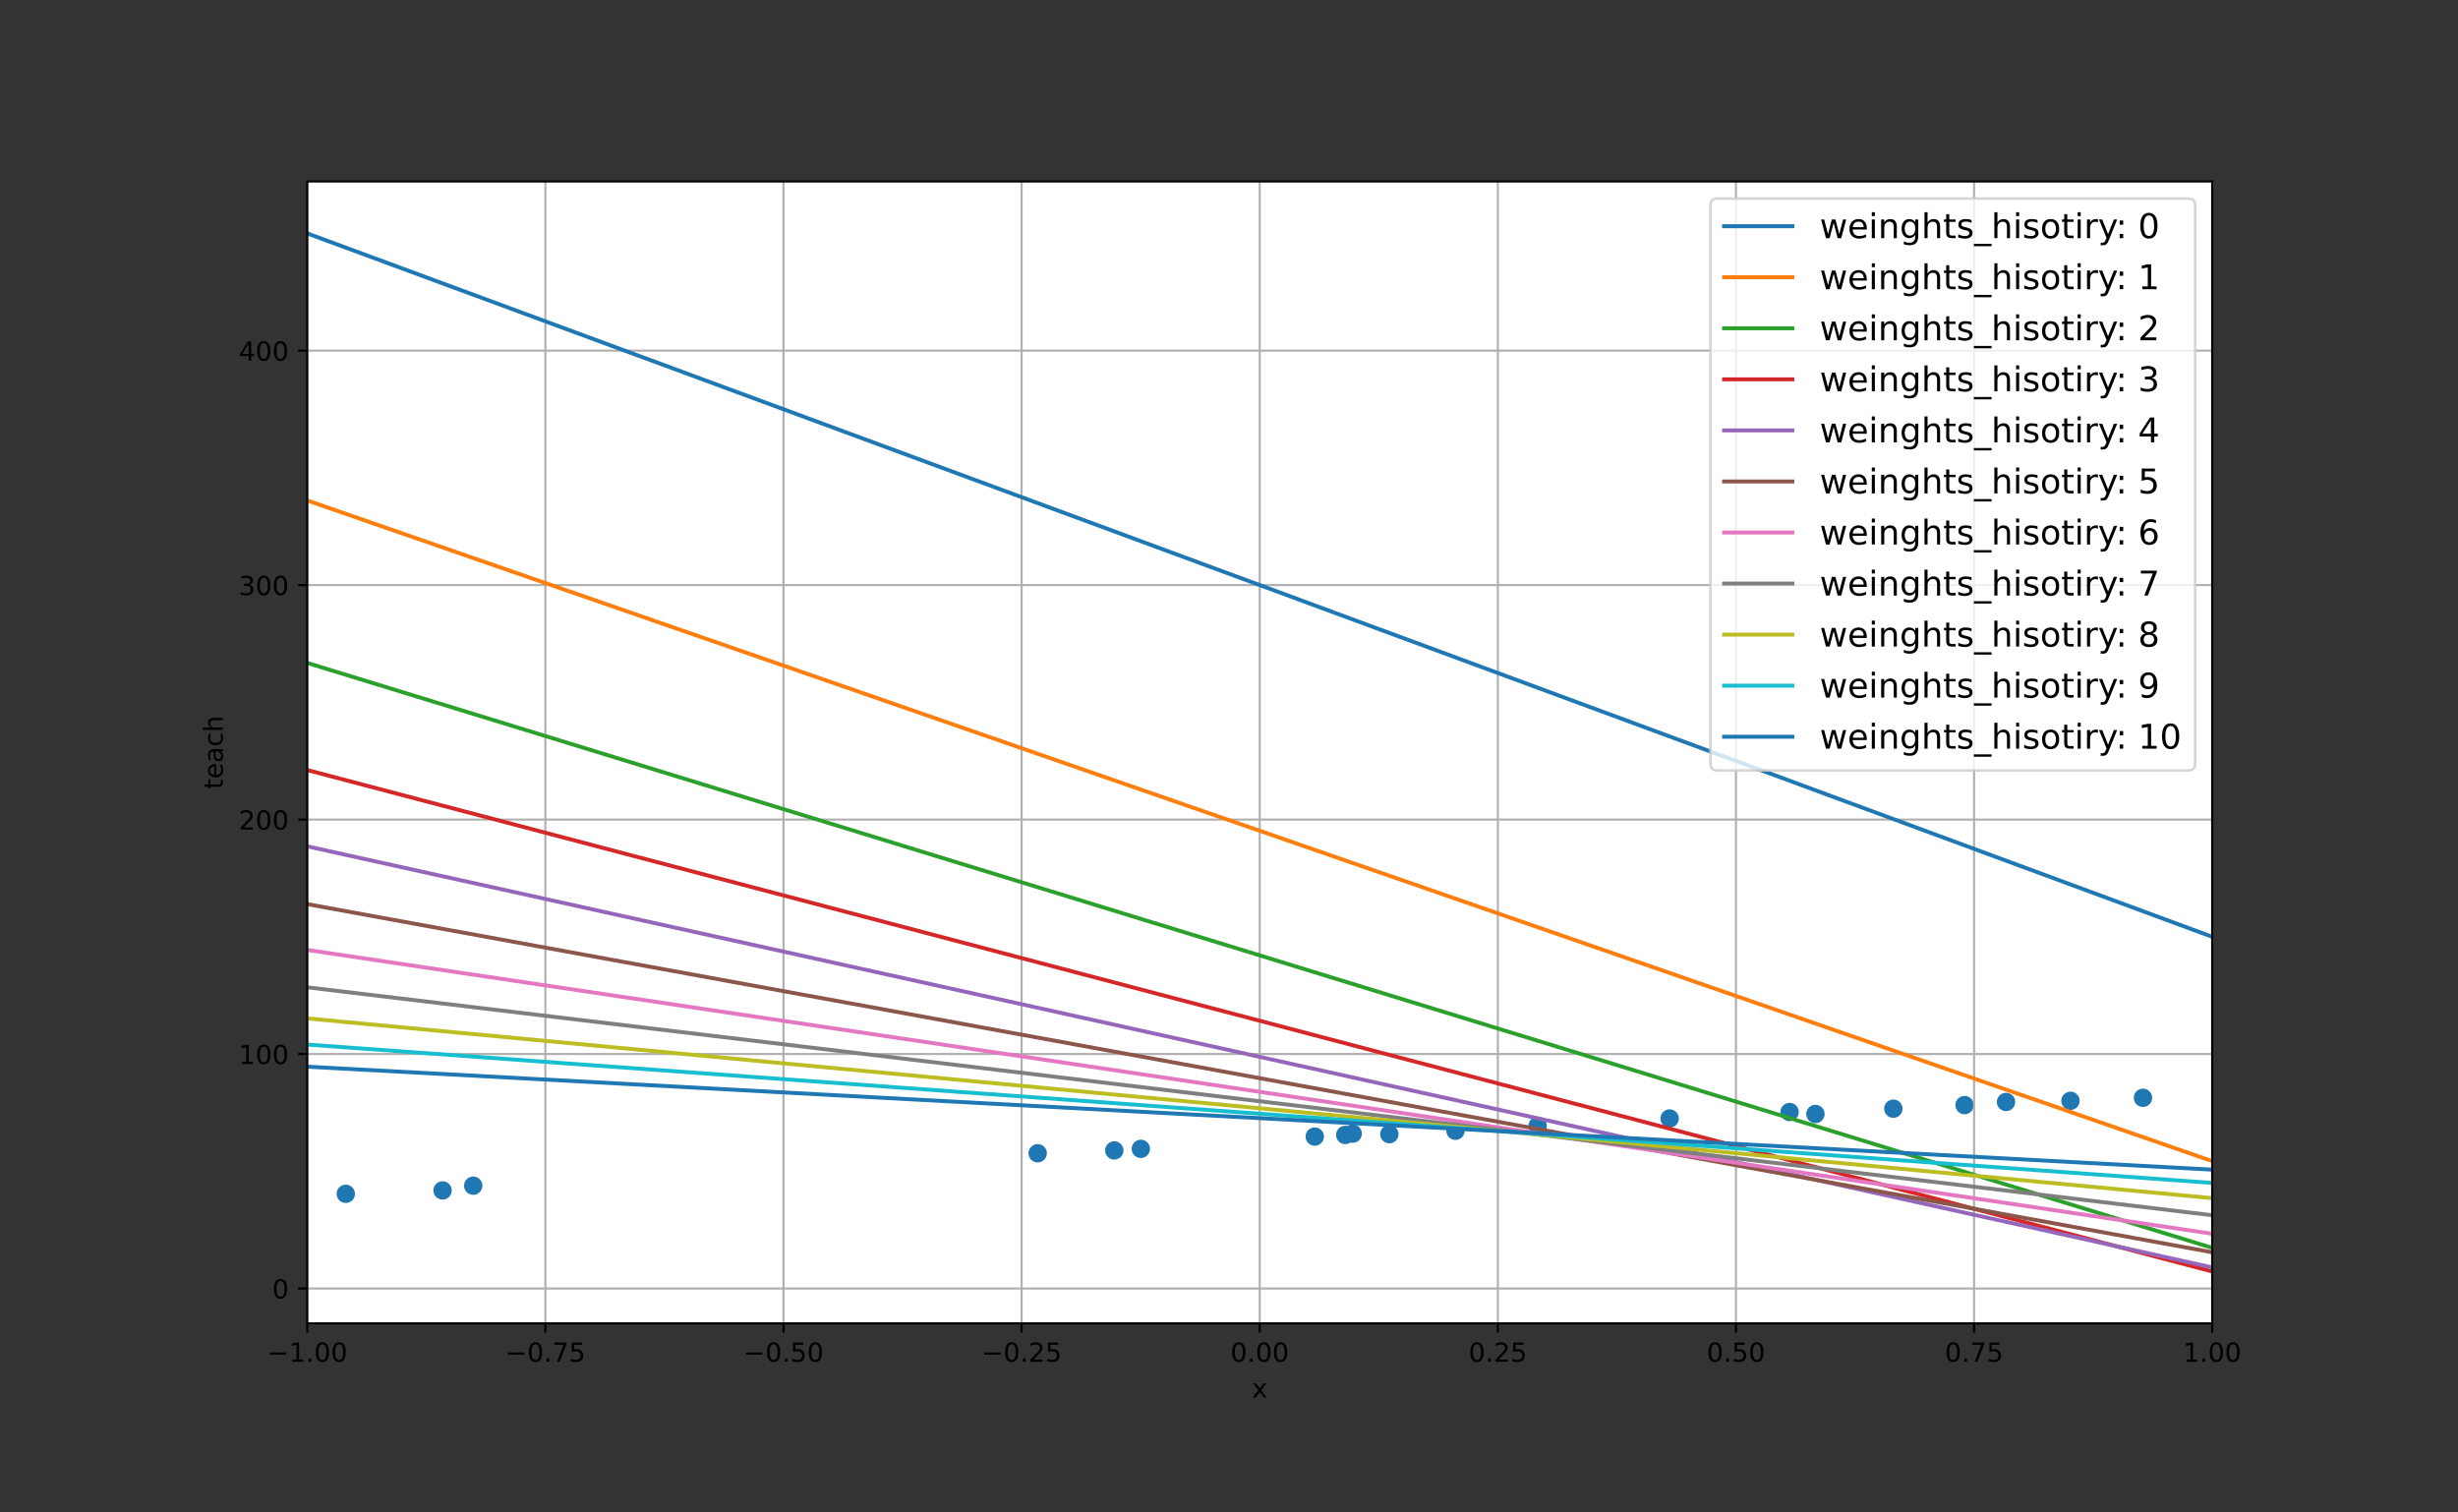 <?xml version="1.0" encoding="utf-8" standalone="no"?>
<!DOCTYPE svg PUBLIC "-//W3C//DTD SVG 1.1//EN"
  "http://www.w3.org/Graphics/SVG/1.1/DTD/svg11.dtd">
<!-- Created with matplotlib (https://matplotlib.org/) -->
<svg height="576pt" version="1.1" viewBox="0 0 936 576" width="936pt" xmlns="http://www.w3.org/2000/svg" xmlns:xlink="http://www.w3.org/1999/xlink">
 <rect x="0" y="0" width="936" height="576" fill="#333333" stroke="none"/>
 <defs>
  <style type="text/css">*{stroke-linecap:butt;stroke-linejoin:round;}</style>
 </defs>
 <g id="figure_1">
  <g id="patch_1">
   <path d="M 0 576 
L 936 576 
L 936 0 
L 0 0 
z
" style="fill:none;"/>
  </g>
  <g id="axes_1">
   <g id="patch_2">
    <path d="M 117 504 
L 842.4 504 
L 842.4 69.12 
L 117 69.12 
z
" style="fill:#ffffff;"/>
   </g>
   <g id="PathCollection_1">
    <defs>
     <path d="M 0 3 
C 0.796 3 1.559 2.684 2.121 2.121 
C 2.684 1.559 3 0.796 3 0 
C 3 -0.796 2.684 -1.559 2.121 -2.121 
C 1.559 -2.684 0.796 -3 0 -3 
C -0.796 -3 -1.559 -2.684 -2.121 -2.121 
C -2.684 -1.559 -3 -0.796 -3 0 
C -3 0.796 -2.684 1.559 -2.121 2.121 
C -1.559 2.684 -0.796 3 0 3 
z
" id="m094ec31459" style="stroke:#1f77b4;"/>
    </defs>
    <g clip-path="url(#pf082955c8b)">
     <use style="fill:#1f77b4;stroke:#1f77b4;" x="515.109" xlink:href="#m094ec31459" y="431.731"/>
     <use style="fill:#1f77b4;stroke:#1f77b4;" x="635.798" xlink:href="#m094ec31459" y="425.963"/>
     <use style="fill:#1f77b4;stroke:#1f77b4;" x="554.245" xlink:href="#m094ec31459" y="430.636"/>
     <use style="fill:#1f77b4;stroke:#1f77b4;" x="512.258" xlink:href="#m094ec31459" y="432.234"/>
     <use style="fill:#1f77b4;stroke:#1f77b4;" x="424.319" xlink:href="#m094ec31459" y="438.123"/>
     <use style="fill:#1f77b4;stroke:#1f77b4;" x="585.532" xlink:href="#m094ec31459" y="428.734"/>
     <use style="fill:#1f77b4;stroke:#1f77b4;" x="434.426" xlink:href="#m094ec31459" y="437.525"/>
     <use style="fill:#1f77b4;stroke:#1f77b4;" x="763.892" xlink:href="#m094ec31459" y="419.669"/>
     <use style="fill:#1f77b4;stroke:#1f77b4;" x="816.041" xlink:href="#m094ec31459" y="418.087"/>
     <use style="fill:#1f77b4;stroke:#1f77b4;" x="395.148" xlink:href="#m094ec31459" y="439.206"/>
     <use style="fill:#1f77b4;stroke:#1f77b4;" x="691.317" xlink:href="#m094ec31459" y="424.25"/>
     <use style="fill:#1f77b4;stroke:#1f77b4;" x="500.66" xlink:href="#m094ec31459" y="432.853"/>
     <use style="fill:#1f77b4;stroke:#1f77b4;" x="529.06" xlink:href="#m094ec31459" y="431.939"/>
     <use style="fill:#1f77b4;stroke:#1f77b4;" x="788.428" xlink:href="#m094ec31459" y="419.233"/>
     <use style="fill:#1f77b4;stroke:#1f77b4;" x="168.53" xlink:href="#m094ec31459" y="453.361"/>
     <use style="fill:#1f77b4;stroke:#1f77b4;" x="180.204" xlink:href="#m094ec31459" y="451.557"/>
     <use style="fill:#1f77b4;stroke:#1f77b4;" x="131.666" xlink:href="#m094ec31459" y="454.653"/>
     <use style="fill:#1f77b4;stroke:#1f77b4;" x="720.982" xlink:href="#m094ec31459" y="422.228"/>
     <use style="fill:#1f77b4;stroke:#1f77b4;" x="681.475" xlink:href="#m094ec31459" y="423.504"/>
     <use style="fill:#1f77b4;stroke:#1f77b4;" x="748.107" xlink:href="#m094ec31459" y="420.859"/>
    </g>
   </g>
   <g id="matplotlib.axis_1">
    <g id="xtick_1">
     <g id="line2d_1">
      <path clip-path="url(#pf082955c8b)" d="M 117 504 
L 117 69.12 
" style="fill:none;stroke:#b0b0b0;stroke-linecap:square;stroke-width:0.8;"/>
     </g>
     <g id="line2d_2">
      <defs>
       <path d="M 0 0 
L 0 3.5 
" id="m0014e3d40e" style="stroke:#000000;stroke-width:0.8;"/>
      </defs>
      <g>
       <use style="stroke:#000000;stroke-width:0.8;" x="117" xlink:href="#m0014e3d40e" y="504"/>
      </g>
     </g>
     <g id="text_1">
      <!-- −1.00 -->
      <g transform="translate(101.677 518.598)scale(0.1 -0.1)">
       <defs>
        <path d="M 10.594 35.5 
L 73.188 35.5 
L 73.188 27.203 
L 10.594 27.203 
z
" id="DejaVuSans-8722"/>
        <path d="M 12.406 8.297 
L 28.516 8.297 
L 28.516 63.922 
L 10.984 60.406 
L 10.984 69.391 
L 28.422 72.906 
L 38.281 72.906 
L 38.281 8.297 
L 54.391 8.297 
L 54.391 0 
L 12.406 0 
z
" id="DejaVuSans-49"/>
        <path d="M 10.688 12.406 
L 21 12.406 
L 21 0 
L 10.688 0 
z
" id="DejaVuSans-46"/>
        <path d="M 31.781 66.406 
Q 24.172 66.406 20.328 58.906 
Q 16.5 51.422 16.5 36.375 
Q 16.5 21.391 20.328 13.891 
Q 24.172 6.391 31.781 6.391 
Q 39.453 6.391 43.281 13.891 
Q 47.125 21.391 47.125 36.375 
Q 47.125 51.422 43.281 58.906 
Q 39.453 66.406 31.781 66.406 
z
M 31.781 74.219 
Q 44.047 74.219 50.516 64.516 
Q 56.984 54.828 56.984 36.375 
Q 56.984 17.969 50.516 8.266 
Q 44.047 -1.422 31.781 -1.422 
Q 19.531 -1.422 13.062 8.266 
Q 6.594 17.969 6.594 36.375 
Q 6.594 54.828 13.062 64.516 
Q 19.531 74.219 31.781 74.219 
z
" id="DejaVuSans-48"/>
       </defs>
       <use xlink:href="#DejaVuSans-8722"/>
       <use x="83.789" xlink:href="#DejaVuSans-49"/>
       <use x="147.412" xlink:href="#DejaVuSans-46"/>
       <use x="179.199" xlink:href="#DejaVuSans-48"/>
       <use x="242.822" xlink:href="#DejaVuSans-48"/>
      </g>
     </g>
    </g>
    <g id="xtick_2">
     <g id="line2d_3">
      <path clip-path="url(#pf082955c8b)" d="M 207.675 504 
L 207.675 69.12 
" style="fill:none;stroke:#b0b0b0;stroke-linecap:square;stroke-width:0.8;"/>
     </g>
     <g id="line2d_4">
      <g>
       <use style="stroke:#000000;stroke-width:0.8;" x="207.675" xlink:href="#m0014e3d40e" y="504"/>
      </g>
     </g>
     <g id="text_2">
      <!-- −0.75 -->
      <g transform="translate(192.352 518.598)scale(0.1 -0.1)">
       <defs>
        <path d="M 8.203 72.906 
L 55.078 72.906 
L 55.078 68.703 
L 28.609 0 
L 18.312 0 
L 43.219 64.594 
L 8.203 64.594 
z
" id="DejaVuSans-55"/>
        <path d="M 10.797 72.906 
L 49.516 72.906 
L 49.516 64.594 
L 19.828 64.594 
L 19.828 46.734 
Q 21.969 47.469 24.109 47.828 
Q 26.266 48.188 28.422 48.188 
Q 40.625 48.188 47.75 41.5 
Q 54.891 34.812 54.891 23.391 
Q 54.891 11.625 47.562 5.094 
Q 40.234 -1.422 26.906 -1.422 
Q 22.312 -1.422 17.547 -0.641 
Q 12.797 0.141 7.719 1.703 
L 7.719 11.625 
Q 12.109 9.234 16.797 8.062 
Q 21.484 6.891 26.703 6.891 
Q 35.156 6.891 40.078 11.328 
Q 45.016 15.766 45.016 23.391 
Q 45.016 31 40.078 35.438 
Q 35.156 39.891 26.703 39.891 
Q 22.75 39.891 18.812 39.016 
Q 14.891 38.141 10.797 36.281 
z
" id="DejaVuSans-53"/>
       </defs>
       <use xlink:href="#DejaVuSans-8722"/>
       <use x="83.789" xlink:href="#DejaVuSans-48"/>
       <use x="147.412" xlink:href="#DejaVuSans-46"/>
       <use x="179.199" xlink:href="#DejaVuSans-55"/>
       <use x="242.822" xlink:href="#DejaVuSans-53"/>
      </g>
     </g>
    </g>
    <g id="xtick_3">
     <g id="line2d_5">
      <path clip-path="url(#pf082955c8b)" d="M 298.35 504 
L 298.35 69.12 
" style="fill:none;stroke:#b0b0b0;stroke-linecap:square;stroke-width:0.8;"/>
     </g>
     <g id="line2d_6">
      <g>
       <use style="stroke:#000000;stroke-width:0.8;" x="298.35" xlink:href="#m0014e3d40e" y="504"/>
      </g>
     </g>
     <g id="text_3">
      <!-- −0.50 -->
      <g transform="translate(283.027 518.598)scale(0.1 -0.1)">
       <use xlink:href="#DejaVuSans-8722"/>
       <use x="83.789" xlink:href="#DejaVuSans-48"/>
       <use x="147.412" xlink:href="#DejaVuSans-46"/>
       <use x="179.199" xlink:href="#DejaVuSans-53"/>
       <use x="242.822" xlink:href="#DejaVuSans-48"/>
      </g>
     </g>
    </g>
    <g id="xtick_4">
     <g id="line2d_7">
      <path clip-path="url(#pf082955c8b)" d="M 389.025 504 
L 389.025 69.12 
" style="fill:none;stroke:#b0b0b0;stroke-linecap:square;stroke-width:0.8;"/>
     </g>
     <g id="line2d_8">
      <g>
       <use style="stroke:#000000;stroke-width:0.8;" x="389.025" xlink:href="#m0014e3d40e" y="504"/>
      </g>
     </g>
     <g id="text_4">
      <!-- −0.25 -->
      <g transform="translate(373.702 518.598)scale(0.1 -0.1)">
       <defs>
        <path d="M 19.188 8.297 
L 53.609 8.297 
L 53.609 0 
L 7.328 0 
L 7.328 8.297 
Q 12.938 14.109 22.625 23.891 
Q 32.328 33.688 34.812 36.531 
Q 39.547 41.844 41.422 45.531 
Q 43.312 49.219 43.312 52.781 
Q 43.312 58.594 39.234 62.25 
Q 35.156 65.922 28.609 65.922 
Q 23.969 65.922 18.812 64.312 
Q 13.672 62.703 7.812 59.422 
L 7.812 69.391 
Q 13.766 71.781 18.938 73 
Q 24.125 74.219 28.422 74.219 
Q 39.75 74.219 46.484 68.547 
Q 53.219 62.891 53.219 53.422 
Q 53.219 48.922 51.531 44.891 
Q 49.859 40.875 45.406 35.406 
Q 44.188 33.984 37.641 27.219 
Q 31.109 20.453 19.188 8.297 
z
" id="DejaVuSans-50"/>
       </defs>
       <use xlink:href="#DejaVuSans-8722"/>
       <use x="83.789" xlink:href="#DejaVuSans-48"/>
       <use x="147.412" xlink:href="#DejaVuSans-46"/>
       <use x="179.199" xlink:href="#DejaVuSans-50"/>
       <use x="242.822" xlink:href="#DejaVuSans-53"/>
      </g>
     </g>
    </g>
    <g id="xtick_5">
     <g id="line2d_9">
      <path clip-path="url(#pf082955c8b)" d="M 479.7 504 
L 479.7 69.12 
" style="fill:none;stroke:#b0b0b0;stroke-linecap:square;stroke-width:0.8;"/>
     </g>
     <g id="line2d_10">
      <g>
       <use style="stroke:#000000;stroke-width:0.8;" x="479.7" xlink:href="#m0014e3d40e" y="504"/>
      </g>
     </g>
     <g id="text_5">
      <!-- 0.00 -->
      <g transform="translate(468.567 518.598)scale(0.1 -0.1)">
       <use xlink:href="#DejaVuSans-48"/>
       <use x="63.623" xlink:href="#DejaVuSans-46"/>
       <use x="95.41" xlink:href="#DejaVuSans-48"/>
       <use x="159.033" xlink:href="#DejaVuSans-48"/>
      </g>
     </g>
    </g>
    <g id="xtick_6">
     <g id="line2d_11">
      <path clip-path="url(#pf082955c8b)" d="M 570.375 504 
L 570.375 69.12 
" style="fill:none;stroke:#b0b0b0;stroke-linecap:square;stroke-width:0.8;"/>
     </g>
     <g id="line2d_12">
      <g>
       <use style="stroke:#000000;stroke-width:0.8;" x="570.375" xlink:href="#m0014e3d40e" y="504"/>
      </g>
     </g>
     <g id="text_6">
      <!-- 0.25 -->
      <g transform="translate(559.242 518.598)scale(0.1 -0.1)">
       <use xlink:href="#DejaVuSans-48"/>
       <use x="63.623" xlink:href="#DejaVuSans-46"/>
       <use x="95.41" xlink:href="#DejaVuSans-50"/>
       <use x="159.033" xlink:href="#DejaVuSans-53"/>
      </g>
     </g>
    </g>
    <g id="xtick_7">
     <g id="line2d_13">
      <path clip-path="url(#pf082955c8b)" d="M 661.05 504 
L 661.05 69.12 
" style="fill:none;stroke:#b0b0b0;stroke-linecap:square;stroke-width:0.8;"/>
     </g>
     <g id="line2d_14">
      <g>
       <use style="stroke:#000000;stroke-width:0.8;" x="661.05" xlink:href="#m0014e3d40e" y="504"/>
      </g>
     </g>
     <g id="text_7">
      <!-- 0.50 -->
      <g transform="translate(649.917 518.598)scale(0.1 -0.1)">
       <use xlink:href="#DejaVuSans-48"/>
       <use x="63.623" xlink:href="#DejaVuSans-46"/>
       <use x="95.41" xlink:href="#DejaVuSans-53"/>
       <use x="159.033" xlink:href="#DejaVuSans-48"/>
      </g>
     </g>
    </g>
    <g id="xtick_8">
     <g id="line2d_15">
      <path clip-path="url(#pf082955c8b)" d="M 751.725 504 
L 751.725 69.12 
" style="fill:none;stroke:#b0b0b0;stroke-linecap:square;stroke-width:0.8;"/>
     </g>
     <g id="line2d_16">
      <g>
       <use style="stroke:#000000;stroke-width:0.8;" x="751.725" xlink:href="#m0014e3d40e" y="504"/>
      </g>
     </g>
     <g id="text_8">
      <!-- 0.75 -->
      <g transform="translate(740.592 518.598)scale(0.1 -0.1)">
       <use xlink:href="#DejaVuSans-48"/>
       <use x="63.623" xlink:href="#DejaVuSans-46"/>
       <use x="95.41" xlink:href="#DejaVuSans-55"/>
       <use x="159.033" xlink:href="#DejaVuSans-53"/>
      </g>
     </g>
    </g>
    <g id="xtick_9">
     <g id="line2d_17">
      <path clip-path="url(#pf082955c8b)" d="M 842.4 504 
L 842.4 69.12 
" style="fill:none;stroke:#b0b0b0;stroke-linecap:square;stroke-width:0.8;"/>
     </g>
     <g id="line2d_18">
      <g>
       <use style="stroke:#000000;stroke-width:0.8;" x="842.4" xlink:href="#m0014e3d40e" y="504"/>
      </g>
     </g>
     <g id="text_9">
      <!-- 1.00 -->
      <g transform="translate(831.267 518.598)scale(0.1 -0.1)">
       <use xlink:href="#DejaVuSans-49"/>
       <use x="63.623" xlink:href="#DejaVuSans-46"/>
       <use x="95.41" xlink:href="#DejaVuSans-48"/>
       <use x="159.033" xlink:href="#DejaVuSans-48"/>
      </g>
     </g>
    </g>
    <g id="text_10">
     <!-- x -->
     <g transform="translate(476.741 532.277)scale(0.1 -0.1)">
      <defs>
       <path d="M 54.891 54.688 
L 35.109 28.078 
L 55.906 0 
L 45.312 0 
L 29.391 21.484 
L 13.484 0 
L 2.875 0 
L 24.125 28.609 
L 4.688 54.688 
L 15.281 54.688 
L 29.781 35.203 
L 44.281 54.688 
z
" id="DejaVuSans-120"/>
      </defs>
      <use xlink:href="#DejaVuSans-120"/>
     </g>
    </g>
   </g>
   <g id="matplotlib.axis_2">
    <g id="ytick_1">
     <g id="line2d_19">
      <path clip-path="url(#pf082955c8b)" d="M 117 490.705 
L 842.4 490.705 
" style="fill:none;stroke:#b0b0b0;stroke-linecap:square;stroke-width:0.8;"/>
     </g>
     <g id="line2d_20">
      <defs>
       <path d="M 0 0 
L -3.5 0 
" id="mcdd2814404" style="stroke:#000000;stroke-width:0.8;"/>
      </defs>
      <g>
       <use style="stroke:#000000;stroke-width:0.8;" x="117" xlink:href="#mcdd2814404" y="490.705"/>
      </g>
     </g>
     <g id="text_11">
      <!-- 0 -->
      <g transform="translate(103.638 494.504)scale(0.1 -0.1)">
       <use xlink:href="#DejaVuSans-48"/>
      </g>
     </g>
    </g>
    <g id="ytick_2">
     <g id="line2d_21">
      <path clip-path="url(#pf082955c8b)" d="M 117 401.412 
L 842.4 401.412 
" style="fill:none;stroke:#b0b0b0;stroke-linecap:square;stroke-width:0.8;"/>
     </g>
     <g id="line2d_22">
      <g>
       <use style="stroke:#000000;stroke-width:0.8;" x="117" xlink:href="#mcdd2814404" y="401.412"/>
      </g>
     </g>
     <g id="text_12">
      <!-- 100 -->
      <g transform="translate(90.912 405.211)scale(0.1 -0.1)">
       <use xlink:href="#DejaVuSans-49"/>
       <use x="63.623" xlink:href="#DejaVuSans-48"/>
       <use x="127.246" xlink:href="#DejaVuSans-48"/>
      </g>
     </g>
    </g>
    <g id="ytick_3">
     <g id="line2d_23">
      <path clip-path="url(#pf082955c8b)" d="M 117 312.119 
L 842.4 312.119 
" style="fill:none;stroke:#b0b0b0;stroke-linecap:square;stroke-width:0.8;"/>
     </g>
     <g id="line2d_24">
      <g>
       <use style="stroke:#000000;stroke-width:0.8;" x="117" xlink:href="#mcdd2814404" y="312.119"/>
      </g>
     </g>
     <g id="text_13">
      <!-- 200 -->
      <g transform="translate(90.912 315.919)scale(0.1 -0.1)">
       <use xlink:href="#DejaVuSans-50"/>
       <use x="63.623" xlink:href="#DejaVuSans-48"/>
       <use x="127.246" xlink:href="#DejaVuSans-48"/>
      </g>
     </g>
    </g>
    <g id="ytick_4">
     <g id="line2d_25">
      <path clip-path="url(#pf082955c8b)" d="M 117 222.827 
L 842.4 222.827 
" style="fill:none;stroke:#b0b0b0;stroke-linecap:square;stroke-width:0.8;"/>
     </g>
     <g id="line2d_26">
      <g>
       <use style="stroke:#000000;stroke-width:0.8;" x="117" xlink:href="#mcdd2814404" y="222.827"/>
      </g>
     </g>
     <g id="text_14">
      <!-- 300 -->
      <g transform="translate(90.912 226.626)scale(0.1 -0.1)">
       <defs>
        <path d="M 40.578 39.312 
Q 47.656 37.797 51.625 33 
Q 55.609 28.219 55.609 21.188 
Q 55.609 10.406 48.188 4.484 
Q 40.766 -1.422 27.094 -1.422 
Q 22.516 -1.422 17.656 -0.516 
Q 12.797 0.391 7.625 2.203 
L 7.625 11.719 
Q 11.719 9.328 16.594 8.109 
Q 21.484 6.891 26.812 6.891 
Q 36.078 6.891 40.938 10.547 
Q 45.797 14.203 45.797 21.188 
Q 45.797 27.641 41.281 31.266 
Q 36.766 34.906 28.719 34.906 
L 20.219 34.906 
L 20.219 43.016 
L 29.109 43.016 
Q 36.375 43.016 40.234 45.922 
Q 44.094 48.828 44.094 54.297 
Q 44.094 59.906 40.109 62.906 
Q 36.141 65.922 28.719 65.922 
Q 24.656 65.922 20.016 65.031 
Q 15.375 64.156 9.812 62.312 
L 9.812 71.094 
Q 15.438 72.656 20.344 73.438 
Q 25.25 74.219 29.594 74.219 
Q 40.828 74.219 47.359 69.109 
Q 53.906 64.016 53.906 55.328 
Q 53.906 49.266 50.438 45.094 
Q 46.969 40.922 40.578 39.312 
z
" id="DejaVuSans-51"/>
       </defs>
       <use xlink:href="#DejaVuSans-51"/>
       <use x="63.623" xlink:href="#DejaVuSans-48"/>
       <use x="127.246" xlink:href="#DejaVuSans-48"/>
      </g>
     </g>
    </g>
    <g id="ytick_5">
     <g id="line2d_27">
      <path clip-path="url(#pf082955c8b)" d="M 117 133.534 
L 842.4 133.534 
" style="fill:none;stroke:#b0b0b0;stroke-linecap:square;stroke-width:0.8;"/>
     </g>
     <g id="line2d_28">
      <g>
       <use style="stroke:#000000;stroke-width:0.8;" x="117" xlink:href="#mcdd2814404" y="133.534"/>
      </g>
     </g>
     <g id="text_15">
      <!-- 400 -->
      <g transform="translate(90.912 137.333)scale(0.1 -0.1)">
       <defs>
        <path d="M 37.797 64.312 
L 12.891 25.391 
L 37.797 25.391 
z
M 35.203 72.906 
L 47.609 72.906 
L 47.609 25.391 
L 58.016 25.391 
L 58.016 17.188 
L 47.609 17.188 
L 47.609 0 
L 37.797 0 
L 37.797 17.188 
L 4.891 17.188 
L 4.891 26.703 
z
" id="DejaVuSans-52"/>
       </defs>
       <use xlink:href="#DejaVuSans-52"/>
       <use x="63.623" xlink:href="#DejaVuSans-48"/>
       <use x="127.246" xlink:href="#DejaVuSans-48"/>
      </g>
     </g>
    </g>
    <g id="text_16">
     <!-- teach -->
     <g transform="translate(84.833 300.579)rotate(-90)scale(0.1 -0.1)">
      <defs>
       <path d="M 18.312 70.219 
L 18.312 54.688 
L 36.812 54.688 
L 36.812 47.703 
L 18.312 47.703 
L 18.312 18.016 
Q 18.312 11.328 20.141 9.422 
Q 21.969 7.516 27.594 7.516 
L 36.812 7.516 
L 36.812 0 
L 27.594 0 
Q 17.188 0 13.234 3.875 
Q 9.281 7.766 9.281 18.016 
L 9.281 47.703 
L 2.688 47.703 
L 2.688 54.688 
L 9.281 54.688 
L 9.281 70.219 
z
" id="DejaVuSans-116"/>
       <path d="M 56.203 29.594 
L 56.203 25.203 
L 14.891 25.203 
Q 15.484 15.922 20.484 11.062 
Q 25.484 6.203 34.422 6.203 
Q 39.594 6.203 44.453 7.469 
Q 49.312 8.734 54.109 11.281 
L 54.109 2.781 
Q 49.266 0.734 44.188 -0.344 
Q 39.109 -1.422 33.891 -1.422 
Q 20.797 -1.422 13.156 6.188 
Q 5.516 13.812 5.516 26.812 
Q 5.516 40.234 12.766 48.109 
Q 20.016 56 32.328 56 
Q 43.359 56 49.781 48.891 
Q 56.203 41.797 56.203 29.594 
z
M 47.219 32.234 
Q 47.125 39.594 43.094 43.984 
Q 39.062 48.391 32.422 48.391 
Q 24.906 48.391 20.391 44.141 
Q 15.875 39.891 15.188 32.172 
z
" id="DejaVuSans-101"/>
       <path d="M 34.281 27.484 
Q 23.391 27.484 19.188 25 
Q 14.984 22.516 14.984 16.5 
Q 14.984 11.719 18.141 8.906 
Q 21.297 6.109 26.703 6.109 
Q 34.188 6.109 38.703 11.406 
Q 43.219 16.703 43.219 25.484 
L 43.219 27.484 
z
M 52.203 31.203 
L 52.203 0 
L 43.219 0 
L 43.219 8.297 
Q 40.141 3.328 35.547 0.953 
Q 30.953 -1.422 24.312 -1.422 
Q 15.922 -1.422 10.953 3.297 
Q 6 8.016 6 15.922 
Q 6 25.141 12.172 29.828 
Q 18.359 34.516 30.609 34.516 
L 43.219 34.516 
L 43.219 35.406 
Q 43.219 41.609 39.141 45 
Q 35.062 48.391 27.688 48.391 
Q 23 48.391 18.547 47.266 
Q 14.109 46.141 10.016 43.891 
L 10.016 52.203 
Q 14.938 54.109 19.578 55.047 
Q 24.219 56 28.609 56 
Q 40.484 56 46.344 49.844 
Q 52.203 43.703 52.203 31.203 
z
" id="DejaVuSans-97"/>
       <path d="M 48.781 52.594 
L 48.781 44.188 
Q 44.969 46.297 41.141 47.344 
Q 37.312 48.391 33.406 48.391 
Q 24.656 48.391 19.812 42.844 
Q 14.984 37.312 14.984 27.297 
Q 14.984 17.281 19.812 11.734 
Q 24.656 6.203 33.406 6.203 
Q 37.312 6.203 41.141 7.25 
Q 44.969 8.297 48.781 10.406 
L 48.781 2.094 
Q 45.016 0.344 40.984 -0.531 
Q 36.969 -1.422 32.422 -1.422 
Q 20.062 -1.422 12.781 6.344 
Q 5.516 14.109 5.516 27.297 
Q 5.516 40.672 12.859 48.328 
Q 20.219 56 33.016 56 
Q 37.156 56 41.109 55.141 
Q 45.062 54.297 48.781 52.594 
z
" id="DejaVuSans-99"/>
       <path d="M 54.891 33.016 
L 54.891 0 
L 45.906 0 
L 45.906 32.719 
Q 45.906 40.484 42.875 44.328 
Q 39.844 48.188 33.797 48.188 
Q 26.516 48.188 22.312 43.547 
Q 18.109 38.922 18.109 30.906 
L 18.109 0 
L 9.078 0 
L 9.078 75.984 
L 18.109 75.984 
L 18.109 46.188 
Q 21.344 51.125 25.703 53.562 
Q 30.078 56 35.797 56 
Q 45.219 56 50.047 50.172 
Q 54.891 44.344 54.891 33.016 
z
" id="DejaVuSans-104"/>
      </defs>
      <use xlink:href="#DejaVuSans-116"/>
      <use x="39.209" xlink:href="#DejaVuSans-101"/>
      <use x="100.732" xlink:href="#DejaVuSans-97"/>
      <use x="162.012" xlink:href="#DejaVuSans-99"/>
      <use x="216.992" xlink:href="#DejaVuSans-104"/>
     </g>
    </g>
   </g>
   <g id="line2d_29">
    <path clip-path="url(#pf082955c8b)" d="M 117 88.887 
L 124.327 91.593 
L 131.655 94.299 
L 138.982 97.005 
L 146.309 99.711 
L 153.636 102.416 
L 160.964 105.122 
L 168.291 107.828 
L 175.618 110.534 
L 182.945 113.24 
L 190.273 115.946 
L 197.6 118.652 
L 204.927 121.357 
L 212.255 124.063 
L 219.582 126.769 
L 226.909 129.475 
L 234.236 132.181 
L 241.564 134.887 
L 248.891 137.592 
L 256.218 140.298 
L 263.545 143.004 
L 270.873 145.71 
L 278.2 148.416 
L 285.527 151.122 
L 292.855 153.828 
L 300.182 156.533 
L 307.509 159.239 
L 314.836 161.945 
L 322.164 164.651 
L 329.491 167.357 
L 336.818 170.063 
L 344.145 172.768 
L 351.473 175.474 
L 358.8 178.18 
L 366.127 180.886 
L 373.455 183.592 
L 380.782 186.298 
L 388.109 189.003 
L 395.436 191.709 
L 402.764 194.415 
L 410.091 197.121 
L 417.418 199.827 
L 424.745 202.533 
L 432.073 205.239 
L 439.4 207.944 
L 446.727 210.65 
L 454.055 213.356 
L 461.382 216.062 
L 468.709 218.768 
L 476.036 221.474 
L 483.364 224.179 
L 490.691 226.885 
L 498.018 229.591 
L 505.345 232.297 
L 512.673 235.003 
L 520 237.709 
L 527.327 240.414 
L 534.655 243.12 
L 541.982 245.826 
L 549.309 248.532 
L 556.636 251.238 
L 563.964 253.944 
L 571.291 256.65 
L 578.618 259.355 
L 585.945 262.061 
L 593.273 264.767 
L 600.6 267.473 
L 607.927 270.179 
L 615.255 272.885 
L 622.582 275.59 
L 629.909 278.296 
L 637.236 281.002 
L 644.564 283.708 
L 651.891 286.414 
L 659.218 289.12 
L 666.545 291.826 
L 673.873 294.531 
L 681.2 297.237 
L 688.527 299.943 
L 695.855 302.649 
L 703.182 305.355 
L 710.509 308.061 
L 717.836 310.766 
L 725.164 313.472 
L 732.491 316.178 
L 739.818 318.884 
L 747.145 321.59 
L 754.473 324.296 
L 761.8 327.001 
L 769.127 329.707 
L 776.455 332.413 
L 783.782 335.119 
L 791.109 337.825 
L 798.436 340.531 
L 805.764 343.237 
L 813.091 345.942 
L 820.418 348.648 
L 827.745 351.354 
L 835.073 354.06 
L 842.4 356.766 
" style="fill:none;stroke:#1f77b4;stroke-linecap:square;stroke-width:1.5;"/>
   </g>
   <g id="line2d_30">
    <path clip-path="url(#pf082955c8b)" d="M 117 190.594 
L 124.327 193.135 
L 131.655 195.677 
L 138.982 198.218 
L 146.309 200.76 
L 153.636 203.301 
L 160.964 205.843 
L 168.291 208.384 
L 175.618 210.926 
L 182.945 213.467 
L 190.273 216.009 
L 197.6 218.55 
L 204.927 221.092 
L 212.255 223.633 
L 219.582 226.175 
L 226.909 228.716 
L 234.236 231.258 
L 241.564 233.799 
L 248.891 236.341 
L 256.218 238.882 
L 263.545 241.424 
L 270.873 243.965 
L 278.2 246.507 
L 285.527 249.048 
L 292.855 251.59 
L 300.182 254.131 
L 307.509 256.673 
L 314.836 259.214 
L 322.164 261.756 
L 329.491 264.297 
L 336.818 266.839 
L 344.145 269.38 
L 351.473 271.922 
L 358.8 274.463 
L 366.127 277.005 
L 373.455 279.546 
L 380.782 282.088 
L 388.109 284.63 
L 395.436 287.171 
L 402.764 289.713 
L 410.091 292.254 
L 417.418 294.796 
L 424.745 297.337 
L 432.073 299.879 
L 439.4 302.42 
L 446.727 304.962 
L 454.055 307.503 
L 461.382 310.045 
L 468.709 312.586 
L 476.036 315.128 
L 483.364 317.669 
L 490.691 320.211 
L 498.018 322.752 
L 505.345 325.294 
L 512.673 327.835 
L 520 330.377 
L 527.327 332.918 
L 534.655 335.46 
L 541.982 338.001 
L 549.309 340.543 
L 556.636 343.084 
L 563.964 345.626 
L 571.291 348.167 
L 578.618 350.709 
L 585.945 353.25 
L 593.273 355.792 
L 600.6 358.333 
L 607.927 360.875 
L 615.255 363.416 
L 622.582 365.958 
L 629.909 368.499 
L 637.236 371.041 
L 644.564 373.582 
L 651.891 376.124 
L 659.218 378.665 
L 666.545 381.207 
L 673.873 383.748 
L 681.2 386.29 
L 688.527 388.831 
L 695.855 391.373 
L 703.182 393.914 
L 710.509 396.456 
L 717.836 398.998 
L 725.164 401.539 
L 732.491 404.081 
L 739.818 406.622 
L 747.145 409.164 
L 754.473 411.705 
L 761.8 414.247 
L 769.127 416.788 
L 776.455 419.33 
L 783.782 421.871 
L 791.109 424.413 
L 798.436 426.954 
L 805.764 429.496 
L 813.091 432.037 
L 820.418 434.579 
L 827.745 437.12 
L 835.073 439.662 
L 842.4 442.203 
" style="fill:none;stroke:#ff7f0e;stroke-linecap:square;stroke-width:1.5;"/>
   </g>
   <g id="line2d_31">
    <path clip-path="url(#pf082955c8b)" d="M 117 252.462 
L 124.327 254.712 
L 131.655 256.962 
L 138.982 259.213 
L 146.309 261.463 
L 153.636 263.713 
L 160.964 265.963 
L 168.291 268.213 
L 175.618 270.464 
L 182.945 272.714 
L 190.273 274.964 
L 197.6 277.214 
L 204.927 279.465 
L 212.255 281.715 
L 219.582 283.965 
L 226.909 286.215 
L 234.236 288.465 
L 241.564 290.716 
L 248.891 292.966 
L 256.218 295.216 
L 263.545 297.466 
L 270.873 299.717 
L 278.2 301.967 
L 285.527 304.217 
L 292.855 306.467 
L 300.182 308.717 
L 307.509 310.968 
L 314.836 313.218 
L 322.164 315.468 
L 329.491 317.718 
L 336.818 319.968 
L 344.145 322.219 
L 351.473 324.469 
L 358.8 326.719 
L 366.127 328.969 
L 373.455 331.22 
L 380.782 333.47 
L 388.109 335.72 
L 395.436 337.97 
L 402.764 340.22 
L 410.091 342.471 
L 417.418 344.721 
L 424.745 346.971 
L 432.073 349.221 
L 439.4 351.472 
L 446.727 353.722 
L 454.055 355.972 
L 461.382 358.222 
L 468.709 360.472 
L 476.036 362.723 
L 483.364 364.973 
L 490.691 367.223 
L 498.018 369.473 
L 505.345 371.724 
L 512.673 373.974 
L 520 376.224 
L 527.327 378.474 
L 534.655 380.724 
L 541.982 382.975 
L 549.309 385.225 
L 556.636 387.475 
L 563.964 389.725 
L 571.291 391.975 
L 578.618 394.226 
L 585.945 396.476 
L 593.273 398.726 
L 600.6 400.976 
L 607.927 403.227 
L 615.255 405.477 
L 622.582 407.727 
L 629.909 409.977 
L 637.236 412.227 
L 644.564 414.478 
L 651.891 416.728 
L 659.218 418.978 
L 666.545 421.228 
L 673.873 423.479 
L 681.2 425.729 
L 688.527 427.979 
L 695.855 430.229 
L 703.182 432.479 
L 710.509 434.73 
L 717.836 436.98 
L 725.164 439.23 
L 732.491 441.48 
L 739.818 443.731 
L 747.145 445.981 
L 754.473 448.231 
L 761.8 450.481 
L 769.127 452.731 
L 776.455 454.982 
L 783.782 457.232 
L 791.109 459.482 
L 798.436 461.732 
L 805.764 463.982 
L 813.091 466.233 
L 820.418 468.483 
L 827.745 470.733 
L 835.073 472.983 
L 842.4 475.234 
" style="fill:none;stroke:#2ca02c;stroke-linecap:square;stroke-width:1.5;"/>
   </g>
   <g id="line2d_32">
    <path clip-path="url(#pf082955c8b)" d="M 117 293.264 
L 124.327 295.193 
L 131.655 297.122 
L 138.982 299.051 
L 146.309 300.98 
L 153.636 302.909 
L 160.964 304.838 
L 168.291 306.767 
L 175.618 308.696 
L 182.945 310.625 
L 190.273 312.554 
L 197.6 314.483 
L 204.927 316.412 
L 212.255 318.341 
L 219.582 320.27 
L 226.909 322.199 
L 234.236 324.128 
L 241.564 326.057 
L 248.891 327.986 
L 256.218 329.915 
L 263.545 331.844 
L 270.873 333.773 
L 278.2 335.701 
L 285.527 337.63 
L 292.855 339.559 
L 300.182 341.488 
L 307.509 343.417 
L 314.836 345.346 
L 322.164 347.275 
L 329.491 349.204 
L 336.818 351.133 
L 344.145 353.062 
L 351.473 354.991 
L 358.8 356.92 
L 366.127 358.849 
L 373.455 360.778 
L 380.782 362.707 
L 388.109 364.636 
L 395.436 366.565 
L 402.764 368.494 
L 410.091 370.423 
L 417.418 372.352 
L 424.745 374.281 
L 432.073 376.21 
L 439.4 378.139 
L 446.727 380.068 
L 454.055 381.997 
L 461.382 383.926 
L 468.709 385.855 
L 476.036 387.784 
L 483.364 389.713 
L 490.691 391.642 
L 498.018 393.571 
L 505.345 395.5 
L 512.673 397.429 
L 520 399.358 
L 527.327 401.287 
L 534.655 403.216 
L 541.982 405.145 
L 549.309 407.074 
L 556.636 409.003 
L 563.964 410.932 
L 571.291 412.861 
L 578.618 414.79 
L 585.945 416.719 
L 593.273 418.648 
L 600.6 420.576 
L 607.927 422.505 
L 615.255 424.434 
L 622.582 426.363 
L 629.909 428.292 
L 637.236 430.221 
L 644.564 432.15 
L 651.891 434.079 
L 659.218 436.008 
L 666.545 437.937 
L 673.873 439.866 
L 681.2 441.795 
L 688.527 443.724 
L 695.855 445.653 
L 703.182 447.582 
L 710.509 449.511 
L 717.836 451.44 
L 725.164 453.369 
L 732.491 455.298 
L 739.818 457.227 
L 747.145 459.156 
L 754.473 461.085 
L 761.8 463.014 
L 769.127 464.943 
L 776.455 466.872 
L 783.782 468.801 
L 791.109 470.73 
L 798.436 472.659 
L 805.764 474.588 
L 813.091 476.517 
L 820.418 478.446 
L 827.745 480.375 
L 835.073 482.304 
L 842.4 484.233 
" style="fill:none;stroke:#d62728;stroke-linecap:square;stroke-width:1.5;"/>
   </g>
   <g id="line2d_33">
    <path clip-path="url(#pf082955c8b)" d="M 117 322.311 
L 124.327 323.931 
L 131.655 325.55 
L 138.982 327.17 
L 146.309 328.79 
L 153.636 330.41 
L 160.964 332.03 
L 168.291 333.65 
L 175.618 335.27 
L 182.945 336.89 
L 190.273 338.51 
L 197.6 340.13 
L 204.927 341.749 
L 212.255 343.369 
L 219.582 344.989 
L 226.909 346.609 
L 234.236 348.229 
L 241.564 349.849 
L 248.891 351.469 
L 256.218 353.089 
L 263.545 354.709 
L 270.873 356.329 
L 278.2 357.948 
L 285.527 359.568 
L 292.855 361.188 
L 300.182 362.808 
L 307.509 364.428 
L 314.836 366.048 
L 322.164 367.668 
L 329.491 369.288 
L 336.818 370.908 
L 344.145 372.527 
L 351.473 374.147 
L 358.8 375.767 
L 366.127 377.387 
L 373.455 379.007 
L 380.782 380.627 
L 388.109 382.247 
L 395.436 383.867 
L 402.764 385.487 
L 410.091 387.107 
L 417.418 388.726 
L 424.745 390.346 
L 432.073 391.966 
L 439.4 393.586 
L 446.727 395.206 
L 454.055 396.826 
L 461.382 398.446 
L 468.709 400.066 
L 476.036 401.686 
L 483.364 403.305 
L 490.691 404.925 
L 498.018 406.545 
L 505.345 408.165 
L 512.673 409.785 
L 520 411.405 
L 527.327 413.025 
L 534.655 414.645 
L 541.982 416.265 
L 549.309 417.885 
L 556.636 419.504 
L 563.964 421.124 
L 571.291 422.744 
L 578.618 424.364 
L 585.945 425.984 
L 593.273 427.604 
L 600.6 429.224 
L 607.927 430.844 
L 615.255 432.464 
L 622.582 434.083 
L 629.909 435.703 
L 637.236 437.323 
L 644.564 438.943 
L 651.891 440.563 
L 659.218 442.183 
L 666.545 443.803 
L 673.873 445.423 
L 681.2 447.043 
L 688.527 448.663 
L 695.855 450.282 
L 703.182 451.902 
L 710.509 453.522 
L 717.836 455.142 
L 725.164 456.762 
L 732.491 458.382 
L 739.818 460.002 
L 747.145 461.622 
L 754.473 463.242 
L 761.8 464.861 
L 769.127 466.481 
L 776.455 468.101 
L 783.782 469.721 
L 791.109 471.341 
L 798.436 472.961 
L 805.764 474.581 
L 813.091 476.201 
L 820.418 477.821 
L 827.745 479.441 
L 835.073 481.06 
L 842.4 482.68 
" style="fill:none;stroke:#9467bd;stroke-linecap:square;stroke-width:1.5;"/>
   </g>
   <g id="line2d_34">
    <path clip-path="url(#pf082955c8b)" d="M 117 344.32 
L 124.327 345.659 
L 131.655 346.998 
L 138.982 348.338 
L 146.309 349.677 
L 153.636 351.016 
L 160.964 352.356 
L 168.291 353.695 
L 175.618 355.034 
L 182.945 356.374 
L 190.273 357.713 
L 197.6 359.052 
L 204.927 360.392 
L 212.255 361.731 
L 219.582 363.07 
L 226.909 364.41 
L 234.236 365.749 
L 241.564 367.088 
L 248.891 368.428 
L 256.218 369.767 
L 263.545 371.106 
L 270.873 372.446 
L 278.2 373.785 
L 285.527 375.124 
L 292.855 376.464 
L 300.182 377.803 
L 307.509 379.142 
L 314.836 380.482 
L 322.164 381.821 
L 329.491 383.16 
L 336.818 384.5 
L 344.145 385.839 
L 351.473 387.178 
L 358.8 388.518 
L 366.127 389.857 
L 373.455 391.196 
L 380.782 392.536 
L 388.109 393.875 
L 395.436 395.214 
L 402.764 396.554 
L 410.091 397.893 
L 417.418 399.232 
L 424.745 400.572 
L 432.073 401.911 
L 439.4 403.25 
L 446.727 404.59 
L 454.055 405.929 
L 461.382 407.268 
L 468.709 408.608 
L 476.036 409.947 
L 483.364 411.287 
L 490.691 412.626 
L 498.018 413.965 
L 505.345 415.305 
L 512.673 416.644 
L 520 417.983 
L 527.327 419.323 
L 534.655 420.662 
L 541.982 422.001 
L 549.309 423.341 
L 556.636 424.68 
L 563.964 426.019 
L 571.291 427.359 
L 578.618 428.698 
L 585.945 430.037 
L 593.273 431.377 
L 600.6 432.716 
L 607.927 434.055 
L 615.255 435.395 
L 622.582 436.734 
L 629.909 438.073 
L 637.236 439.413 
L 644.564 440.752 
L 651.891 442.091 
L 659.218 443.431 
L 666.545 444.77 
L 673.873 446.109 
L 681.2 447.449 
L 688.527 448.788 
L 695.855 450.127 
L 703.182 451.467 
L 710.509 452.806 
L 717.836 454.145 
L 725.164 455.485 
L 732.491 456.824 
L 739.818 458.163 
L 747.145 459.503 
L 754.473 460.842 
L 761.8 462.181 
L 769.127 463.521 
L 776.455 464.86 
L 783.782 466.199 
L 791.109 467.539 
L 798.436 468.878 
L 805.764 470.217 
L 813.091 471.557 
L 820.418 472.896 
L 827.745 474.235 
L 835.073 475.575 
L 842.4 476.914 
" style="fill:none;stroke:#8c564b;stroke-linecap:square;stroke-width:1.5;"/>
   </g>
   <g id="line2d_35">
    <path clip-path="url(#pf082955c8b)" d="M 117 361.764 
L 124.327 362.856 
L 131.655 363.947 
L 138.982 365.039 
L 146.309 366.131 
L 153.636 367.223 
L 160.964 368.315 
L 168.291 369.407 
L 175.618 370.499 
L 182.945 371.59 
L 190.273 372.682 
L 197.6 373.774 
L 204.927 374.866 
L 212.255 375.958 
L 219.582 377.05 
L 226.909 378.141 
L 234.236 379.233 
L 241.564 380.325 
L 248.891 381.417 
L 256.218 382.509 
L 263.545 383.601 
L 270.873 384.693 
L 278.2 385.784 
L 285.527 386.876 
L 292.855 387.968 
L 300.182 389.06 
L 307.509 390.152 
L 314.836 391.244 
L 322.164 392.335 
L 329.491 393.427 
L 336.818 394.519 
L 344.145 395.611 
L 351.473 396.703 
L 358.8 397.795 
L 366.127 398.887 
L 373.455 399.978 
L 380.782 401.07 
L 388.109 402.162 
L 395.436 403.254 
L 402.764 404.346 
L 410.091 405.438 
L 417.418 406.529 
L 424.745 407.621 
L 432.073 408.713 
L 439.4 409.805 
L 446.727 410.897 
L 454.055 411.989 
L 461.382 413.08 
L 468.709 414.172 
L 476.036 415.264 
L 483.364 416.356 
L 490.691 417.448 
L 498.018 418.54 
L 505.345 419.632 
L 512.673 420.723 
L 520 421.815 
L 527.327 422.907 
L 534.655 423.999 
L 541.982 425.091 
L 549.309 426.183 
L 556.636 427.274 
L 563.964 428.366 
L 571.291 429.458 
L 578.618 430.55 
L 585.945 431.642 
L 593.273 432.734 
L 600.6 433.826 
L 607.927 434.917 
L 615.255 436.009 
L 622.582 437.101 
L 629.909 438.193 
L 637.236 439.285 
L 644.564 440.377 
L 651.891 441.468 
L 659.218 442.56 
L 666.545 443.652 
L 673.873 444.744 
L 681.2 445.836 
L 688.527 446.928 
L 695.855 448.02 
L 703.182 449.111 
L 710.509 450.203 
L 717.836 451.295 
L 725.164 452.387 
L 732.491 453.479 
L 739.818 454.571 
L 747.145 455.662 
L 754.473 456.754 
L 761.8 457.846 
L 769.127 458.938 
L 776.455 460.03 
L 783.782 461.122 
L 791.109 462.214 
L 798.436 463.305 
L 805.764 464.397 
L 813.091 465.489 
L 820.418 466.581 
L 827.745 467.673 
L 835.073 468.765 
L 842.4 469.856 
" style="fill:none;stroke:#e377c2;stroke-linecap:square;stroke-width:1.5;"/>
   </g>
   <g id="line2d_36">
    <path clip-path="url(#pf082955c8b)" d="M 117 376.006 
L 124.327 376.882 
L 131.655 377.759 
L 138.982 378.636 
L 146.309 379.513 
L 153.636 380.389 
L 160.964 381.266 
L 168.291 382.143 
L 175.618 383.02 
L 182.945 383.897 
L 190.273 384.773 
L 197.6 385.65 
L 204.927 386.527 
L 212.255 387.404 
L 219.582 388.28 
L 226.909 389.157 
L 234.236 390.034 
L 241.564 390.911 
L 248.891 391.788 
L 256.218 392.664 
L 263.545 393.541 
L 270.873 394.418 
L 278.2 395.295 
L 285.527 396.171 
L 292.855 397.048 
L 300.182 397.925 
L 307.509 398.802 
L 314.836 399.678 
L 322.164 400.555 
L 329.491 401.432 
L 336.818 402.309 
L 344.145 403.186 
L 351.473 404.062 
L 358.8 404.939 
L 366.127 405.816 
L 373.455 406.693 
L 380.782 407.569 
L 388.109 408.446 
L 395.436 409.323 
L 402.764 410.2 
L 410.091 411.077 
L 417.418 411.953 
L 424.745 412.83 
L 432.073 413.707 
L 439.4 414.584 
L 446.727 415.46 
L 454.055 416.337 
L 461.382 417.214 
L 468.709 418.091 
L 476.036 418.967 
L 483.364 419.844 
L 490.691 420.721 
L 498.018 421.598 
L 505.345 422.475 
L 512.673 423.351 
L 520 424.228 
L 527.327 425.105 
L 534.655 425.982 
L 541.982 426.858 
L 549.309 427.735 
L 556.636 428.612 
L 563.964 429.489 
L 571.291 430.366 
L 578.618 431.242 
L 585.945 432.119 
L 593.273 432.996 
L 600.6 433.873 
L 607.927 434.749 
L 615.255 435.626 
L 622.582 436.503 
L 629.909 437.38 
L 637.236 438.256 
L 644.564 439.133 
L 651.891 440.01 
L 659.218 440.887 
L 666.545 441.764 
L 673.873 442.64 
L 681.2 443.517 
L 688.527 444.394 
L 695.855 445.271 
L 703.182 446.147 
L 710.509 447.024 
L 717.836 447.901 
L 725.164 448.778 
L 732.491 449.655 
L 739.818 450.531 
L 747.145 451.408 
L 754.473 452.285 
L 761.8 453.162 
L 769.127 454.038 
L 776.455 454.915 
L 783.782 455.792 
L 791.109 456.669 
L 798.436 457.545 
L 805.764 458.422 
L 813.091 459.299 
L 820.418 460.176 
L 827.745 461.053 
L 835.073 461.929 
L 842.4 462.806 
" style="fill:none;stroke:#7f7f7f;stroke-linecap:square;stroke-width:1.5;"/>
   </g>
   <g id="line2d_37">
    <path clip-path="url(#pf082955c8b)" d="M 117 387.848 
L 124.327 388.54 
L 131.655 389.231 
L 138.982 389.923 
L 146.309 390.614 
L 153.636 391.305 
L 160.964 391.997 
L 168.291 392.688 
L 175.618 393.38 
L 182.945 394.071 
L 190.273 394.762 
L 197.6 395.454 
L 204.927 396.145 
L 212.255 396.836 
L 219.582 397.528 
L 226.909 398.219 
L 234.236 398.911 
L 241.564 399.602 
L 248.891 400.293 
L 256.218 400.985 
L 263.545 401.676 
L 270.873 402.368 
L 278.2 403.059 
L 285.527 403.75 
L 292.855 404.442 
L 300.182 405.133 
L 307.509 405.824 
L 314.836 406.516 
L 322.164 407.207 
L 329.491 407.899 
L 336.818 408.59 
L 344.145 409.281 
L 351.473 409.973 
L 358.8 410.664 
L 366.127 411.356 
L 373.455 412.047 
L 380.782 412.738 
L 388.109 413.43 
L 395.436 414.121 
L 402.764 414.812 
L 410.091 415.504 
L 417.418 416.195 
L 424.745 416.887 
L 432.073 417.578 
L 439.4 418.269 
L 446.727 418.961 
L 454.055 419.652 
L 461.382 420.344 
L 468.709 421.035 
L 476.036 421.726 
L 483.364 422.418 
L 490.691 423.109 
L 498.018 423.8 
L 505.345 424.492 
L 512.673 425.183 
L 520 425.875 
L 527.327 426.566 
L 534.655 427.257 
L 541.982 427.949 
L 549.309 428.64 
L 556.636 429.331 
L 563.964 430.023 
L 571.291 430.714 
L 578.618 431.406 
L 585.945 432.097 
L 593.273 432.788 
L 600.6 433.48 
L 607.927 434.171 
L 615.255 434.863 
L 622.582 435.554 
L 629.909 436.245 
L 637.236 436.937 
L 644.564 437.628 
L 651.891 438.319 
L 659.218 439.011 
L 666.545 439.702 
L 673.873 440.394 
L 681.2 441.085 
L 688.527 441.776 
L 695.855 442.468 
L 703.182 443.159 
L 710.509 443.851 
L 717.836 444.542 
L 725.164 445.233 
L 732.491 445.925 
L 739.818 446.616 
L 747.145 447.307 
L 754.473 447.999 
L 761.8 448.69 
L 769.127 449.382 
L 776.455 450.073 
L 783.782 450.764 
L 791.109 451.456 
L 798.436 452.147 
L 805.764 452.839 
L 813.091 453.53 
L 820.418 454.221 
L 827.745 454.913 
L 835.073 455.604 
L 842.4 456.295 
" style="fill:none;stroke:#bcbd22;stroke-linecap:square;stroke-width:1.5;"/>
   </g>
   <g id="line2d_38">
    <path clip-path="url(#pf082955c8b)" d="M 117 397.805 
L 124.327 398.337 
L 131.655 398.869 
L 138.982 399.402 
L 146.309 399.934 
L 153.636 400.466 
L 160.964 400.999 
L 168.291 401.531 
L 175.618 402.063 
L 182.945 402.595 
L 190.273 403.128 
L 197.6 403.66 
L 204.927 404.192 
L 212.255 404.725 
L 219.582 405.257 
L 226.909 405.789 
L 234.236 406.322 
L 241.564 406.854 
L 248.891 407.386 
L 256.218 407.918 
L 263.545 408.451 
L 270.873 408.983 
L 278.2 409.515 
L 285.527 410.048 
L 292.855 410.58 
L 300.182 411.112 
L 307.509 411.644 
L 314.836 412.177 
L 322.164 412.709 
L 329.491 413.241 
L 336.818 413.774 
L 344.145 414.306 
L 351.473 414.838 
L 358.8 415.371 
L 366.127 415.903 
L 373.455 416.435 
L 380.782 416.967 
L 388.109 417.5 
L 395.436 418.032 
L 402.764 418.564 
L 410.091 419.097 
L 417.418 419.629 
L 424.745 420.161 
L 432.073 420.694 
L 439.4 421.226 
L 446.727 421.758 
L 454.055 422.29 
L 461.382 422.823 
L 468.709 423.355 
L 476.036 423.887 
L 483.364 424.42 
L 490.691 424.952 
L 498.018 425.484 
L 505.345 426.016 
L 512.673 426.549 
L 520 427.081 
L 527.327 427.613 
L 534.655 428.146 
L 541.982 428.678 
L 549.309 429.21 
L 556.636 429.743 
L 563.964 430.275 
L 571.291 430.807 
L 578.618 431.339 
L 585.945 431.872 
L 593.273 432.404 
L 600.6 432.936 
L 607.927 433.469 
L 615.255 434.001 
L 622.582 434.533 
L 629.909 435.065 
L 637.236 435.598 
L 644.564 436.13 
L 651.891 436.662 
L 659.218 437.195 
L 666.545 437.727 
L 673.873 438.259 
L 681.2 438.792 
L 688.527 439.324 
L 695.855 439.856 
L 703.182 440.388 
L 710.509 440.921 
L 717.836 441.453 
L 725.164 441.985 
L 732.491 442.518 
L 739.818 443.05 
L 747.145 443.582 
L 754.473 444.115 
L 761.8 444.647 
L 769.127 445.179 
L 776.455 445.711 
L 783.782 446.244 
L 791.109 446.776 
L 798.436 447.308 
L 805.764 447.841 
L 813.091 448.373 
L 820.418 448.905 
L 827.745 449.437 
L 835.073 449.97 
L 842.4 450.502 
" style="fill:none;stroke:#17becf;stroke-linecap:square;stroke-width:1.5;"/>
   </g>
   <g id="line2d_39">
    <path clip-path="url(#pf082955c8b)" d="M 117 406.229 
L 124.327 406.625 
L 131.655 407.021 
L 138.982 407.417 
L 146.309 407.813 
L 153.636 408.209 
L 160.964 408.605 
L 168.291 409.001 
L 175.618 409.398 
L 182.945 409.794 
L 190.273 410.19 
L 197.6 410.586 
L 204.927 410.982 
L 212.255 411.378 
L 219.582 411.774 
L 226.909 412.17 
L 234.236 412.566 
L 241.564 412.963 
L 248.891 413.359 
L 256.218 413.755 
L 263.545 414.151 
L 270.873 414.547 
L 278.2 414.943 
L 285.527 415.339 
L 292.855 415.735 
L 300.182 416.132 
L 307.509 416.528 
L 314.836 416.924 
L 322.164 417.32 
L 329.491 417.716 
L 336.818 418.112 
L 344.145 418.508 
L 351.473 418.904 
L 358.8 419.3 
L 366.127 419.697 
L 373.455 420.093 
L 380.782 420.489 
L 388.109 420.885 
L 395.436 421.281 
L 402.764 421.677 
L 410.091 422.073 
L 417.418 422.469 
L 424.745 422.866 
L 432.073 423.262 
L 439.4 423.658 
L 446.727 424.054 
L 454.055 424.45 
L 461.382 424.846 
L 468.709 425.242 
L 476.036 425.638 
L 483.364 426.034 
L 490.691 426.431 
L 498.018 426.827 
L 505.345 427.223 
L 512.673 427.619 
L 520 428.015 
L 527.327 428.411 
L 534.655 428.807 
L 541.982 429.203 
L 549.309 429.6 
L 556.636 429.996 
L 563.964 430.392 
L 571.291 430.788 
L 578.618 431.184 
L 585.945 431.58 
L 593.273 431.976 
L 600.6 432.372 
L 607.927 432.768 
L 615.255 433.165 
L 622.582 433.561 
L 629.909 433.957 
L 637.236 434.353 
L 644.564 434.749 
L 651.891 435.145 
L 659.218 435.541 
L 666.545 435.937 
L 673.873 436.333 
L 681.2 436.73 
L 688.527 437.126 
L 695.855 437.522 
L 703.182 437.918 
L 710.509 438.314 
L 717.836 438.71 
L 725.164 439.106 
L 732.491 439.502 
L 739.818 439.899 
L 747.145 440.295 
L 754.473 440.691 
L 761.8 441.087 
L 769.127 441.483 
L 776.455 441.879 
L 783.782 442.275 
L 791.109 442.671 
L 798.436 443.067 
L 805.764 443.464 
L 813.091 443.86 
L 820.418 444.256 
L 827.745 444.652 
L 835.073 445.048 
L 842.4 445.444 
" style="fill:none;stroke:#1f77b4;stroke-linecap:square;stroke-width:1.5;"/>
   </g>
   <g id="patch_3">
    <path d="M 117 504 
L 117 69.12 
" style="fill:none;stroke:#000000;stroke-linecap:square;stroke-linejoin:miter;stroke-width:0.8;"/>
   </g>
   <g id="patch_4">
    <path d="M 842.4 504 
L 842.4 69.12 
" style="fill:none;stroke:#000000;stroke-linecap:square;stroke-linejoin:miter;stroke-width:0.8;"/>
   </g>
   <g id="patch_5">
    <path d="M 117 504 
L 842.4 504 
" style="fill:none;stroke:#000000;stroke-linecap:square;stroke-linejoin:miter;stroke-width:0.8;"/>
   </g>
   <g id="patch_6">
    <path d="M 117 69.12 
L 842.4 69.12 
" style="fill:none;stroke:#000000;stroke-linecap:square;stroke-linejoin:miter;stroke-width:0.8;"/>
   </g>
   <g id="legend_1">
    <g id="patch_7">
     <path d="M 653.924 293.394 
L 833.3 293.394 
Q 835.9 293.394 835.9 290.794 
L 835.9 78.22 
Q 835.9 75.62 833.3 75.62 
L 653.924 75.62 
Q 651.324 75.62 651.324 78.22 
L 651.324 290.794 
Q 651.324 293.394 653.924 293.394 
z
" style="fill:#ffffff;opacity:0.8;stroke:#cccccc;stroke-linejoin:miter;"/>
    </g>
    <g id="line2d_40">
     <path d="M 656.524 86.148 
L 682.524 86.148 
" style="fill:none;stroke:#1f77b4;stroke-linecap:square;stroke-width:1.5;"/>
    </g>
    <g id="line2d_41"/>
    <g id="text_17">
     <!-- weinghts_hisotiry: 0 -->
     <g transform="translate(692.924 90.698)scale(0.13 -0.13)">
      <defs>
       <path d="M 4.203 54.688 
L 13.188 54.688 
L 24.422 12.016 
L 35.594 54.688 
L 46.188 54.688 
L 57.422 12.016 
L 68.609 54.688 
L 77.594 54.688 
L 63.281 0 
L 52.688 0 
L 40.922 44.828 
L 29.109 0 
L 18.5 0 
z
" id="DejaVuSans-119"/>
       <path d="M 9.422 54.688 
L 18.406 54.688 
L 18.406 0 
L 9.422 0 
z
M 9.422 75.984 
L 18.406 75.984 
L 18.406 64.594 
L 9.422 64.594 
z
" id="DejaVuSans-105"/>
       <path d="M 54.891 33.016 
L 54.891 0 
L 45.906 0 
L 45.906 32.719 
Q 45.906 40.484 42.875 44.328 
Q 39.844 48.188 33.797 48.188 
Q 26.516 48.188 22.312 43.547 
Q 18.109 38.922 18.109 30.906 
L 18.109 0 
L 9.078 0 
L 9.078 54.688 
L 18.109 54.688 
L 18.109 46.188 
Q 21.344 51.125 25.703 53.562 
Q 30.078 56 35.797 56 
Q 45.219 56 50.047 50.172 
Q 54.891 44.344 54.891 33.016 
z
" id="DejaVuSans-110"/>
       <path d="M 45.406 27.984 
Q 45.406 37.75 41.375 43.109 
Q 37.359 48.484 30.078 48.484 
Q 22.859 48.484 18.828 43.109 
Q 14.797 37.75 14.797 27.984 
Q 14.797 18.266 18.828 12.891 
Q 22.859 7.516 30.078 7.516 
Q 37.359 7.516 41.375 12.891 
Q 45.406 18.266 45.406 27.984 
z
M 54.391 6.781 
Q 54.391 -7.172 48.188 -13.984 
Q 42 -20.797 29.203 -20.797 
Q 24.469 -20.797 20.266 -20.094 
Q 16.062 -19.391 12.109 -17.922 
L 12.109 -9.188 
Q 16.062 -11.328 19.922 -12.344 
Q 23.781 -13.375 27.781 -13.375 
Q 36.625 -13.375 41.016 -8.766 
Q 45.406 -4.156 45.406 5.172 
L 45.406 9.625 
Q 42.625 4.781 38.281 2.391 
Q 33.938 0 27.875 0 
Q 17.828 0 11.672 7.656 
Q 5.516 15.328 5.516 27.984 
Q 5.516 40.672 11.672 48.328 
Q 17.828 56 27.875 56 
Q 33.938 56 38.281 53.609 
Q 42.625 51.219 45.406 46.391 
L 45.406 54.688 
L 54.391 54.688 
z
" id="DejaVuSans-103"/>
       <path d="M 44.281 53.078 
L 44.281 44.578 
Q 40.484 46.531 36.375 47.5 
Q 32.281 48.484 27.875 48.484 
Q 21.188 48.484 17.844 46.438 
Q 14.5 44.391 14.5 40.281 
Q 14.5 37.156 16.891 35.375 
Q 19.281 33.594 26.516 31.984 
L 29.594 31.297 
Q 39.156 29.25 43.188 25.516 
Q 47.219 21.781 47.219 15.094 
Q 47.219 7.469 41.188 3.016 
Q 35.156 -1.422 24.609 -1.422 
Q 20.219 -1.422 15.453 -0.562 
Q 10.688 0.297 5.422 2 
L 5.422 11.281 
Q 10.406 8.688 15.234 7.391 
Q 20.062 6.109 24.812 6.109 
Q 31.156 6.109 34.562 8.281 
Q 37.984 10.453 37.984 14.406 
Q 37.984 18.062 35.516 20.016 
Q 33.062 21.969 24.703 23.781 
L 21.578 24.516 
Q 13.234 26.266 9.516 29.906 
Q 5.812 33.547 5.812 39.891 
Q 5.812 47.609 11.281 51.797 
Q 16.75 56 26.812 56 
Q 31.781 56 36.172 55.266 
Q 40.578 54.547 44.281 53.078 
z
" id="DejaVuSans-115"/>
       <path d="M 50.984 -16.609 
L 50.984 -23.578 
L -0.984 -23.578 
L -0.984 -16.609 
z
" id="DejaVuSans-95"/>
       <path d="M 30.609 48.391 
Q 23.391 48.391 19.188 42.75 
Q 14.984 37.109 14.984 27.297 
Q 14.984 17.484 19.156 11.844 
Q 23.344 6.203 30.609 6.203 
Q 37.797 6.203 41.984 11.859 
Q 46.188 17.531 46.188 27.297 
Q 46.188 37.016 41.984 42.703 
Q 37.797 48.391 30.609 48.391 
z
M 30.609 56 
Q 42.328 56 49.016 48.375 
Q 55.719 40.766 55.719 27.297 
Q 55.719 13.875 49.016 6.219 
Q 42.328 -1.422 30.609 -1.422 
Q 18.844 -1.422 12.172 6.219 
Q 5.516 13.875 5.516 27.297 
Q 5.516 40.766 12.172 48.375 
Q 18.844 56 30.609 56 
z
" id="DejaVuSans-111"/>
       <path d="M 41.109 46.297 
Q 39.594 47.172 37.812 47.578 
Q 36.031 48 33.891 48 
Q 26.266 48 22.188 43.047 
Q 18.109 38.094 18.109 28.812 
L 18.109 0 
L 9.078 0 
L 9.078 54.688 
L 18.109 54.688 
L 18.109 46.188 
Q 20.953 51.172 25.484 53.578 
Q 30.031 56 36.531 56 
Q 37.453 56 38.578 55.875 
Q 39.703 55.766 41.062 55.516 
z
" id="DejaVuSans-114"/>
       <path d="M 32.172 -5.078 
Q 28.375 -14.844 24.75 -17.812 
Q 21.141 -20.797 15.094 -20.797 
L 7.906 -20.797 
L 7.906 -13.281 
L 13.188 -13.281 
Q 16.891 -13.281 18.938 -11.516 
Q 21 -9.766 23.484 -3.219 
L 25.094 0.875 
L 2.984 54.688 
L 12.5 54.688 
L 29.594 11.922 
L 46.688 54.688 
L 56.203 54.688 
z
" id="DejaVuSans-121"/>
       <path d="M 11.719 12.406 
L 22.016 12.406 
L 22.016 0 
L 11.719 0 
z
M 11.719 51.703 
L 22.016 51.703 
L 22.016 39.312 
L 11.719 39.312 
z
" id="DejaVuSans-58"/>
       <path id="DejaVuSans-32"/>
      </defs>
      <use xlink:href="#DejaVuSans-119"/>
      <use x="81.787" xlink:href="#DejaVuSans-101"/>
      <use x="143.311" xlink:href="#DejaVuSans-105"/>
      <use x="171.094" xlink:href="#DejaVuSans-110"/>
      <use x="234.473" xlink:href="#DejaVuSans-103"/>
      <use x="297.949" xlink:href="#DejaVuSans-104"/>
      <use x="361.328" xlink:href="#DejaVuSans-116"/>
      <use x="400.537" xlink:href="#DejaVuSans-115"/>
      <use x="452.637" xlink:href="#DejaVuSans-95"/>
      <use x="502.637" xlink:href="#DejaVuSans-104"/>
      <use x="566.016" xlink:href="#DejaVuSans-105"/>
      <use x="593.799" xlink:href="#DejaVuSans-115"/>
      <use x="645.898" xlink:href="#DejaVuSans-111"/>
      <use x="707.08" xlink:href="#DejaVuSans-116"/>
      <use x="746.289" xlink:href="#DejaVuSans-105"/>
      <use x="774.072" xlink:href="#DejaVuSans-114"/>
      <use x="815.186" xlink:href="#DejaVuSans-121"/>
      <use x="867.115" xlink:href="#DejaVuSans-58"/>
      <use x="900.807" xlink:href="#DejaVuSans-32"/>
      <use x="932.594" xlink:href="#DejaVuSans-48"/>
     </g>
    </g>
    <g id="line2d_42">
     <path d="M 656.524 105.591 
L 682.524 105.591 
" style="fill:none;stroke:#ff7f0e;stroke-linecap:square;stroke-width:1.5;"/>
    </g>
    <g id="line2d_43"/>
    <g id="text_18">
     <!-- weinghts_hisotiry: 1 -->
     <g transform="translate(692.924 110.141)scale(0.13 -0.13)">
      <use xlink:href="#DejaVuSans-119"/>
      <use x="81.787" xlink:href="#DejaVuSans-101"/>
      <use x="143.311" xlink:href="#DejaVuSans-105"/>
      <use x="171.094" xlink:href="#DejaVuSans-110"/>
      <use x="234.473" xlink:href="#DejaVuSans-103"/>
      <use x="297.949" xlink:href="#DejaVuSans-104"/>
      <use x="361.328" xlink:href="#DejaVuSans-116"/>
      <use x="400.537" xlink:href="#DejaVuSans-115"/>
      <use x="452.637" xlink:href="#DejaVuSans-95"/>
      <use x="502.637" xlink:href="#DejaVuSans-104"/>
      <use x="566.016" xlink:href="#DejaVuSans-105"/>
      <use x="593.799" xlink:href="#DejaVuSans-115"/>
      <use x="645.898" xlink:href="#DejaVuSans-111"/>
      <use x="707.08" xlink:href="#DejaVuSans-116"/>
      <use x="746.289" xlink:href="#DejaVuSans-105"/>
      <use x="774.072" xlink:href="#DejaVuSans-114"/>
      <use x="815.186" xlink:href="#DejaVuSans-121"/>
      <use x="867.115" xlink:href="#DejaVuSans-58"/>
      <use x="900.807" xlink:href="#DejaVuSans-32"/>
      <use x="932.594" xlink:href="#DejaVuSans-49"/>
     </g>
    </g>
    <g id="line2d_44">
     <path d="M 656.524 125.034 
L 682.524 125.034 
" style="fill:none;stroke:#2ca02c;stroke-linecap:square;stroke-width:1.5;"/>
    </g>
    <g id="line2d_45"/>
    <g id="text_19">
     <!-- weinghts_hisotiry: 2 -->
     <g transform="translate(692.924 129.584)scale(0.13 -0.13)">
      <use xlink:href="#DejaVuSans-119"/>
      <use x="81.787" xlink:href="#DejaVuSans-101"/>
      <use x="143.311" xlink:href="#DejaVuSans-105"/>
      <use x="171.094" xlink:href="#DejaVuSans-110"/>
      <use x="234.473" xlink:href="#DejaVuSans-103"/>
      <use x="297.949" xlink:href="#DejaVuSans-104"/>
      <use x="361.328" xlink:href="#DejaVuSans-116"/>
      <use x="400.537" xlink:href="#DejaVuSans-115"/>
      <use x="452.637" xlink:href="#DejaVuSans-95"/>
      <use x="502.637" xlink:href="#DejaVuSans-104"/>
      <use x="566.016" xlink:href="#DejaVuSans-105"/>
      <use x="593.799" xlink:href="#DejaVuSans-115"/>
      <use x="645.898" xlink:href="#DejaVuSans-111"/>
      <use x="707.08" xlink:href="#DejaVuSans-116"/>
      <use x="746.289" xlink:href="#DejaVuSans-105"/>
      <use x="774.072" xlink:href="#DejaVuSans-114"/>
      <use x="815.186" xlink:href="#DejaVuSans-121"/>
      <use x="867.115" xlink:href="#DejaVuSans-58"/>
      <use x="900.807" xlink:href="#DejaVuSans-32"/>
      <use x="932.594" xlink:href="#DejaVuSans-50"/>
     </g>
    </g>
    <g id="line2d_46">
     <path d="M 656.524 144.477 
L 682.524 144.477 
" style="fill:none;stroke:#d62728;stroke-linecap:square;stroke-width:1.5;"/>
    </g>
    <g id="line2d_47"/>
    <g id="text_20">
     <!-- weinghts_hisotiry: 3 -->
     <g transform="translate(692.924 149.027)scale(0.13 -0.13)">
      <use xlink:href="#DejaVuSans-119"/>
      <use x="81.787" xlink:href="#DejaVuSans-101"/>
      <use x="143.311" xlink:href="#DejaVuSans-105"/>
      <use x="171.094" xlink:href="#DejaVuSans-110"/>
      <use x="234.473" xlink:href="#DejaVuSans-103"/>
      <use x="297.949" xlink:href="#DejaVuSans-104"/>
      <use x="361.328" xlink:href="#DejaVuSans-116"/>
      <use x="400.537" xlink:href="#DejaVuSans-115"/>
      <use x="452.637" xlink:href="#DejaVuSans-95"/>
      <use x="502.637" xlink:href="#DejaVuSans-104"/>
      <use x="566.016" xlink:href="#DejaVuSans-105"/>
      <use x="593.799" xlink:href="#DejaVuSans-115"/>
      <use x="645.898" xlink:href="#DejaVuSans-111"/>
      <use x="707.08" xlink:href="#DejaVuSans-116"/>
      <use x="746.289" xlink:href="#DejaVuSans-105"/>
      <use x="774.072" xlink:href="#DejaVuSans-114"/>
      <use x="815.186" xlink:href="#DejaVuSans-121"/>
      <use x="867.115" xlink:href="#DejaVuSans-58"/>
      <use x="900.807" xlink:href="#DejaVuSans-32"/>
      <use x="932.594" xlink:href="#DejaVuSans-51"/>
     </g>
    </g>
    <g id="line2d_48">
     <path d="M 656.524 163.92 
L 682.524 163.92 
" style="fill:none;stroke:#9467bd;stroke-linecap:square;stroke-width:1.5;"/>
    </g>
    <g id="line2d_49"/>
    <g id="text_21">
     <!-- weinghts_hisotiry: 4 -->
     <g transform="translate(692.924 168.47)scale(0.13 -0.13)">
      <use xlink:href="#DejaVuSans-119"/>
      <use x="81.787" xlink:href="#DejaVuSans-101"/>
      <use x="143.311" xlink:href="#DejaVuSans-105"/>
      <use x="171.094" xlink:href="#DejaVuSans-110"/>
      <use x="234.473" xlink:href="#DejaVuSans-103"/>
      <use x="297.949" xlink:href="#DejaVuSans-104"/>
      <use x="361.328" xlink:href="#DejaVuSans-116"/>
      <use x="400.537" xlink:href="#DejaVuSans-115"/>
      <use x="452.637" xlink:href="#DejaVuSans-95"/>
      <use x="502.637" xlink:href="#DejaVuSans-104"/>
      <use x="566.016" xlink:href="#DejaVuSans-105"/>
      <use x="593.799" xlink:href="#DejaVuSans-115"/>
      <use x="645.898" xlink:href="#DejaVuSans-111"/>
      <use x="707.08" xlink:href="#DejaVuSans-116"/>
      <use x="746.289" xlink:href="#DejaVuSans-105"/>
      <use x="774.072" xlink:href="#DejaVuSans-114"/>
      <use x="815.186" xlink:href="#DejaVuSans-121"/>
      <use x="867.115" xlink:href="#DejaVuSans-58"/>
      <use x="900.807" xlink:href="#DejaVuSans-32"/>
      <use x="932.594" xlink:href="#DejaVuSans-52"/>
     </g>
    </g>
    <g id="line2d_50">
     <path d="M 656.524 183.364 
L 682.524 183.364 
" style="fill:none;stroke:#8c564b;stroke-linecap:square;stroke-width:1.5;"/>
    </g>
    <g id="line2d_51"/>
    <g id="text_22">
     <!-- weinghts_hisotiry: 5 -->
     <g transform="translate(692.924 187.914)scale(0.13 -0.13)">
      <use xlink:href="#DejaVuSans-119"/>
      <use x="81.787" xlink:href="#DejaVuSans-101"/>
      <use x="143.311" xlink:href="#DejaVuSans-105"/>
      <use x="171.094" xlink:href="#DejaVuSans-110"/>
      <use x="234.473" xlink:href="#DejaVuSans-103"/>
      <use x="297.949" xlink:href="#DejaVuSans-104"/>
      <use x="361.328" xlink:href="#DejaVuSans-116"/>
      <use x="400.537" xlink:href="#DejaVuSans-115"/>
      <use x="452.637" xlink:href="#DejaVuSans-95"/>
      <use x="502.637" xlink:href="#DejaVuSans-104"/>
      <use x="566.016" xlink:href="#DejaVuSans-105"/>
      <use x="593.799" xlink:href="#DejaVuSans-115"/>
      <use x="645.898" xlink:href="#DejaVuSans-111"/>
      <use x="707.08" xlink:href="#DejaVuSans-116"/>
      <use x="746.289" xlink:href="#DejaVuSans-105"/>
      <use x="774.072" xlink:href="#DejaVuSans-114"/>
      <use x="815.186" xlink:href="#DejaVuSans-121"/>
      <use x="867.115" xlink:href="#DejaVuSans-58"/>
      <use x="900.807" xlink:href="#DejaVuSans-32"/>
      <use x="932.594" xlink:href="#DejaVuSans-53"/>
     </g>
    </g>
    <g id="line2d_52">
     <path d="M 656.524 202.807 
L 682.524 202.807 
" style="fill:none;stroke:#e377c2;stroke-linecap:square;stroke-width:1.5;"/>
    </g>
    <g id="line2d_53"/>
    <g id="text_23">
     <!-- weinghts_hisotiry: 6 -->
     <g transform="translate(692.924 207.357)scale(0.13 -0.13)">
      <defs>
       <path d="M 33.016 40.375 
Q 26.375 40.375 22.484 35.828 
Q 18.609 31.297 18.609 23.391 
Q 18.609 15.531 22.484 10.953 
Q 26.375 6.391 33.016 6.391 
Q 39.656 6.391 43.531 10.953 
Q 47.406 15.531 47.406 23.391 
Q 47.406 31.297 43.531 35.828 
Q 39.656 40.375 33.016 40.375 
z
M 52.594 71.297 
L 52.594 62.312 
Q 48.875 64.062 45.094 64.984 
Q 41.312 65.922 37.594 65.922 
Q 27.828 65.922 22.672 59.328 
Q 17.531 52.734 16.797 39.406 
Q 19.672 43.656 24.016 45.922 
Q 28.375 48.188 33.594 48.188 
Q 44.578 48.188 50.953 41.516 
Q 57.328 34.859 57.328 23.391 
Q 57.328 12.156 50.688 5.359 
Q 44.047 -1.422 33.016 -1.422 
Q 20.359 -1.422 13.672 8.266 
Q 6.984 17.969 6.984 36.375 
Q 6.984 53.656 15.188 63.938 
Q 23.391 74.219 37.203 74.219 
Q 40.922 74.219 44.703 73.484 
Q 48.484 72.75 52.594 71.297 
z
" id="DejaVuSans-54"/>
      </defs>
      <use xlink:href="#DejaVuSans-119"/>
      <use x="81.787" xlink:href="#DejaVuSans-101"/>
      <use x="143.311" xlink:href="#DejaVuSans-105"/>
      <use x="171.094" xlink:href="#DejaVuSans-110"/>
      <use x="234.473" xlink:href="#DejaVuSans-103"/>
      <use x="297.949" xlink:href="#DejaVuSans-104"/>
      <use x="361.328" xlink:href="#DejaVuSans-116"/>
      <use x="400.537" xlink:href="#DejaVuSans-115"/>
      <use x="452.637" xlink:href="#DejaVuSans-95"/>
      <use x="502.637" xlink:href="#DejaVuSans-104"/>
      <use x="566.016" xlink:href="#DejaVuSans-105"/>
      <use x="593.799" xlink:href="#DejaVuSans-115"/>
      <use x="645.898" xlink:href="#DejaVuSans-111"/>
      <use x="707.08" xlink:href="#DejaVuSans-116"/>
      <use x="746.289" xlink:href="#DejaVuSans-105"/>
      <use x="774.072" xlink:href="#DejaVuSans-114"/>
      <use x="815.186" xlink:href="#DejaVuSans-121"/>
      <use x="867.115" xlink:href="#DejaVuSans-58"/>
      <use x="900.807" xlink:href="#DejaVuSans-32"/>
      <use x="932.594" xlink:href="#DejaVuSans-54"/>
     </g>
    </g>
    <g id="line2d_54">
     <path d="M 656.524 222.25 
L 682.524 222.25 
" style="fill:none;stroke:#7f7f7f;stroke-linecap:square;stroke-width:1.5;"/>
    </g>
    <g id="line2d_55"/>
    <g id="text_24">
     <!-- weinghts_hisotiry: 7 -->
     <g transform="translate(692.924 226.8)scale(0.13 -0.13)">
      <use xlink:href="#DejaVuSans-119"/>
      <use x="81.787" xlink:href="#DejaVuSans-101"/>
      <use x="143.311" xlink:href="#DejaVuSans-105"/>
      <use x="171.094" xlink:href="#DejaVuSans-110"/>
      <use x="234.473" xlink:href="#DejaVuSans-103"/>
      <use x="297.949" xlink:href="#DejaVuSans-104"/>
      <use x="361.328" xlink:href="#DejaVuSans-116"/>
      <use x="400.537" xlink:href="#DejaVuSans-115"/>
      <use x="452.637" xlink:href="#DejaVuSans-95"/>
      <use x="502.637" xlink:href="#DejaVuSans-104"/>
      <use x="566.016" xlink:href="#DejaVuSans-105"/>
      <use x="593.799" xlink:href="#DejaVuSans-115"/>
      <use x="645.898" xlink:href="#DejaVuSans-111"/>
      <use x="707.08" xlink:href="#DejaVuSans-116"/>
      <use x="746.289" xlink:href="#DejaVuSans-105"/>
      <use x="774.072" xlink:href="#DejaVuSans-114"/>
      <use x="815.186" xlink:href="#DejaVuSans-121"/>
      <use x="867.115" xlink:href="#DejaVuSans-58"/>
      <use x="900.807" xlink:href="#DejaVuSans-32"/>
      <use x="932.594" xlink:href="#DejaVuSans-55"/>
     </g>
    </g>
    <g id="line2d_56">
     <path d="M 656.524 241.693 
L 682.524 241.693 
" style="fill:none;stroke:#bcbd22;stroke-linecap:square;stroke-width:1.5;"/>
    </g>
    <g id="line2d_57"/>
    <g id="text_25">
     <!-- weinghts_hisotiry: 8 -->
     <g transform="translate(692.924 246.243)scale(0.13 -0.13)">
      <defs>
       <path d="M 31.781 34.625 
Q 24.75 34.625 20.719 30.859 
Q 16.703 27.094 16.703 20.516 
Q 16.703 13.922 20.719 10.156 
Q 24.75 6.391 31.781 6.391 
Q 38.812 6.391 42.859 10.172 
Q 46.922 13.969 46.922 20.516 
Q 46.922 27.094 42.891 30.859 
Q 38.875 34.625 31.781 34.625 
z
M 21.922 38.812 
Q 15.578 40.375 12.031 44.719 
Q 8.5 49.078 8.5 55.328 
Q 8.5 64.062 14.719 69.141 
Q 20.953 74.219 31.781 74.219 
Q 42.672 74.219 48.875 69.141 
Q 55.078 64.062 55.078 55.328 
Q 55.078 49.078 51.531 44.719 
Q 48 40.375 41.703 38.812 
Q 48.828 37.156 52.797 32.312 
Q 56.781 27.484 56.781 20.516 
Q 56.781 9.906 50.312 4.234 
Q 43.844 -1.422 31.781 -1.422 
Q 19.734 -1.422 13.25 4.234 
Q 6.781 9.906 6.781 20.516 
Q 6.781 27.484 10.781 32.312 
Q 14.797 37.156 21.922 38.812 
z
M 18.312 54.391 
Q 18.312 48.734 21.844 45.562 
Q 25.391 42.391 31.781 42.391 
Q 38.141 42.391 41.719 45.562 
Q 45.312 48.734 45.312 54.391 
Q 45.312 60.062 41.719 63.234 
Q 38.141 66.406 31.781 66.406 
Q 25.391 66.406 21.844 63.234 
Q 18.312 60.062 18.312 54.391 
z
" id="DejaVuSans-56"/>
      </defs>
      <use xlink:href="#DejaVuSans-119"/>
      <use x="81.787" xlink:href="#DejaVuSans-101"/>
      <use x="143.311" xlink:href="#DejaVuSans-105"/>
      <use x="171.094" xlink:href="#DejaVuSans-110"/>
      <use x="234.473" xlink:href="#DejaVuSans-103"/>
      <use x="297.949" xlink:href="#DejaVuSans-104"/>
      <use x="361.328" xlink:href="#DejaVuSans-116"/>
      <use x="400.537" xlink:href="#DejaVuSans-115"/>
      <use x="452.637" xlink:href="#DejaVuSans-95"/>
      <use x="502.637" xlink:href="#DejaVuSans-104"/>
      <use x="566.016" xlink:href="#DejaVuSans-105"/>
      <use x="593.799" xlink:href="#DejaVuSans-115"/>
      <use x="645.898" xlink:href="#DejaVuSans-111"/>
      <use x="707.08" xlink:href="#DejaVuSans-116"/>
      <use x="746.289" xlink:href="#DejaVuSans-105"/>
      <use x="774.072" xlink:href="#DejaVuSans-114"/>
      <use x="815.186" xlink:href="#DejaVuSans-121"/>
      <use x="867.115" xlink:href="#DejaVuSans-58"/>
      <use x="900.807" xlink:href="#DejaVuSans-32"/>
      <use x="932.594" xlink:href="#DejaVuSans-56"/>
     </g>
    </g>
    <g id="line2d_58">
     <path d="M 656.524 261.136 
L 682.524 261.136 
" style="fill:none;stroke:#17becf;stroke-linecap:square;stroke-width:1.5;"/>
    </g>
    <g id="line2d_59"/>
    <g id="text_26">
     <!-- weinghts_hisotiry: 9 -->
     <g transform="translate(692.924 265.686)scale(0.13 -0.13)">
      <defs>
       <path d="M 10.984 1.516 
L 10.984 10.5 
Q 14.703 8.734 18.5 7.812 
Q 22.312 6.891 25.984 6.891 
Q 35.75 6.891 40.891 13.453 
Q 46.047 20.016 46.781 33.406 
Q 43.953 29.203 39.594 26.953 
Q 35.25 24.703 29.984 24.703 
Q 19.047 24.703 12.672 31.312 
Q 6.297 37.938 6.297 49.422 
Q 6.297 60.641 12.938 67.422 
Q 19.578 74.219 30.609 74.219 
Q 43.266 74.219 49.922 64.516 
Q 56.594 54.828 56.594 36.375 
Q 56.594 19.141 48.406 8.859 
Q 40.234 -1.422 26.422 -1.422 
Q 22.703 -1.422 18.891 -0.688 
Q 15.094 0.047 10.984 1.516 
z
M 30.609 32.422 
Q 37.25 32.422 41.125 36.953 
Q 45.016 41.5 45.016 49.422 
Q 45.016 57.281 41.125 61.844 
Q 37.25 66.406 30.609 66.406 
Q 23.969 66.406 20.094 61.844 
Q 16.219 57.281 16.219 49.422 
Q 16.219 41.5 20.094 36.953 
Q 23.969 32.422 30.609 32.422 
z
" id="DejaVuSans-57"/>
      </defs>
      <use xlink:href="#DejaVuSans-119"/>
      <use x="81.787" xlink:href="#DejaVuSans-101"/>
      <use x="143.311" xlink:href="#DejaVuSans-105"/>
      <use x="171.094" xlink:href="#DejaVuSans-110"/>
      <use x="234.473" xlink:href="#DejaVuSans-103"/>
      <use x="297.949" xlink:href="#DejaVuSans-104"/>
      <use x="361.328" xlink:href="#DejaVuSans-116"/>
      <use x="400.537" xlink:href="#DejaVuSans-115"/>
      <use x="452.637" xlink:href="#DejaVuSans-95"/>
      <use x="502.637" xlink:href="#DejaVuSans-104"/>
      <use x="566.016" xlink:href="#DejaVuSans-105"/>
      <use x="593.799" xlink:href="#DejaVuSans-115"/>
      <use x="645.898" xlink:href="#DejaVuSans-111"/>
      <use x="707.08" xlink:href="#DejaVuSans-116"/>
      <use x="746.289" xlink:href="#DejaVuSans-105"/>
      <use x="774.072" xlink:href="#DejaVuSans-114"/>
      <use x="815.186" xlink:href="#DejaVuSans-121"/>
      <use x="867.115" xlink:href="#DejaVuSans-58"/>
      <use x="900.807" xlink:href="#DejaVuSans-32"/>
      <use x="932.594" xlink:href="#DejaVuSans-57"/>
     </g>
    </g>
    <g id="line2d_60">
     <path d="M 656.524 280.579 
L 682.524 280.579 
" style="fill:none;stroke:#1f77b4;stroke-linecap:square;stroke-width:1.5;"/>
    </g>
    <g id="line2d_61"/>
    <g id="text_27">
     <!-- weinghts_hisotiry: 10 -->
     <g transform="translate(692.924 285.129)scale(0.13 -0.13)">
      <use xlink:href="#DejaVuSans-119"/>
      <use x="81.787" xlink:href="#DejaVuSans-101"/>
      <use x="143.311" xlink:href="#DejaVuSans-105"/>
      <use x="171.094" xlink:href="#DejaVuSans-110"/>
      <use x="234.473" xlink:href="#DejaVuSans-103"/>
      <use x="297.949" xlink:href="#DejaVuSans-104"/>
      <use x="361.328" xlink:href="#DejaVuSans-116"/>
      <use x="400.537" xlink:href="#DejaVuSans-115"/>
      <use x="452.637" xlink:href="#DejaVuSans-95"/>
      <use x="502.637" xlink:href="#DejaVuSans-104"/>
      <use x="566.016" xlink:href="#DejaVuSans-105"/>
      <use x="593.799" xlink:href="#DejaVuSans-115"/>
      <use x="645.898" xlink:href="#DejaVuSans-111"/>
      <use x="707.08" xlink:href="#DejaVuSans-116"/>
      <use x="746.289" xlink:href="#DejaVuSans-105"/>
      <use x="774.072" xlink:href="#DejaVuSans-114"/>
      <use x="815.186" xlink:href="#DejaVuSans-121"/>
      <use x="867.115" xlink:href="#DejaVuSans-58"/>
      <use x="900.807" xlink:href="#DejaVuSans-32"/>
      <use x="932.594" xlink:href="#DejaVuSans-49"/>
      <use x="996.217" xlink:href="#DejaVuSans-48"/>
     </g>
    </g>
   </g>
  </g>
 </g>
 <defs>
  <clipPath id="pf082955c8b">
   <rect height="434.88" width="725.4" x="117" y="69.12"/>
  </clipPath>
 </defs>
</svg>
